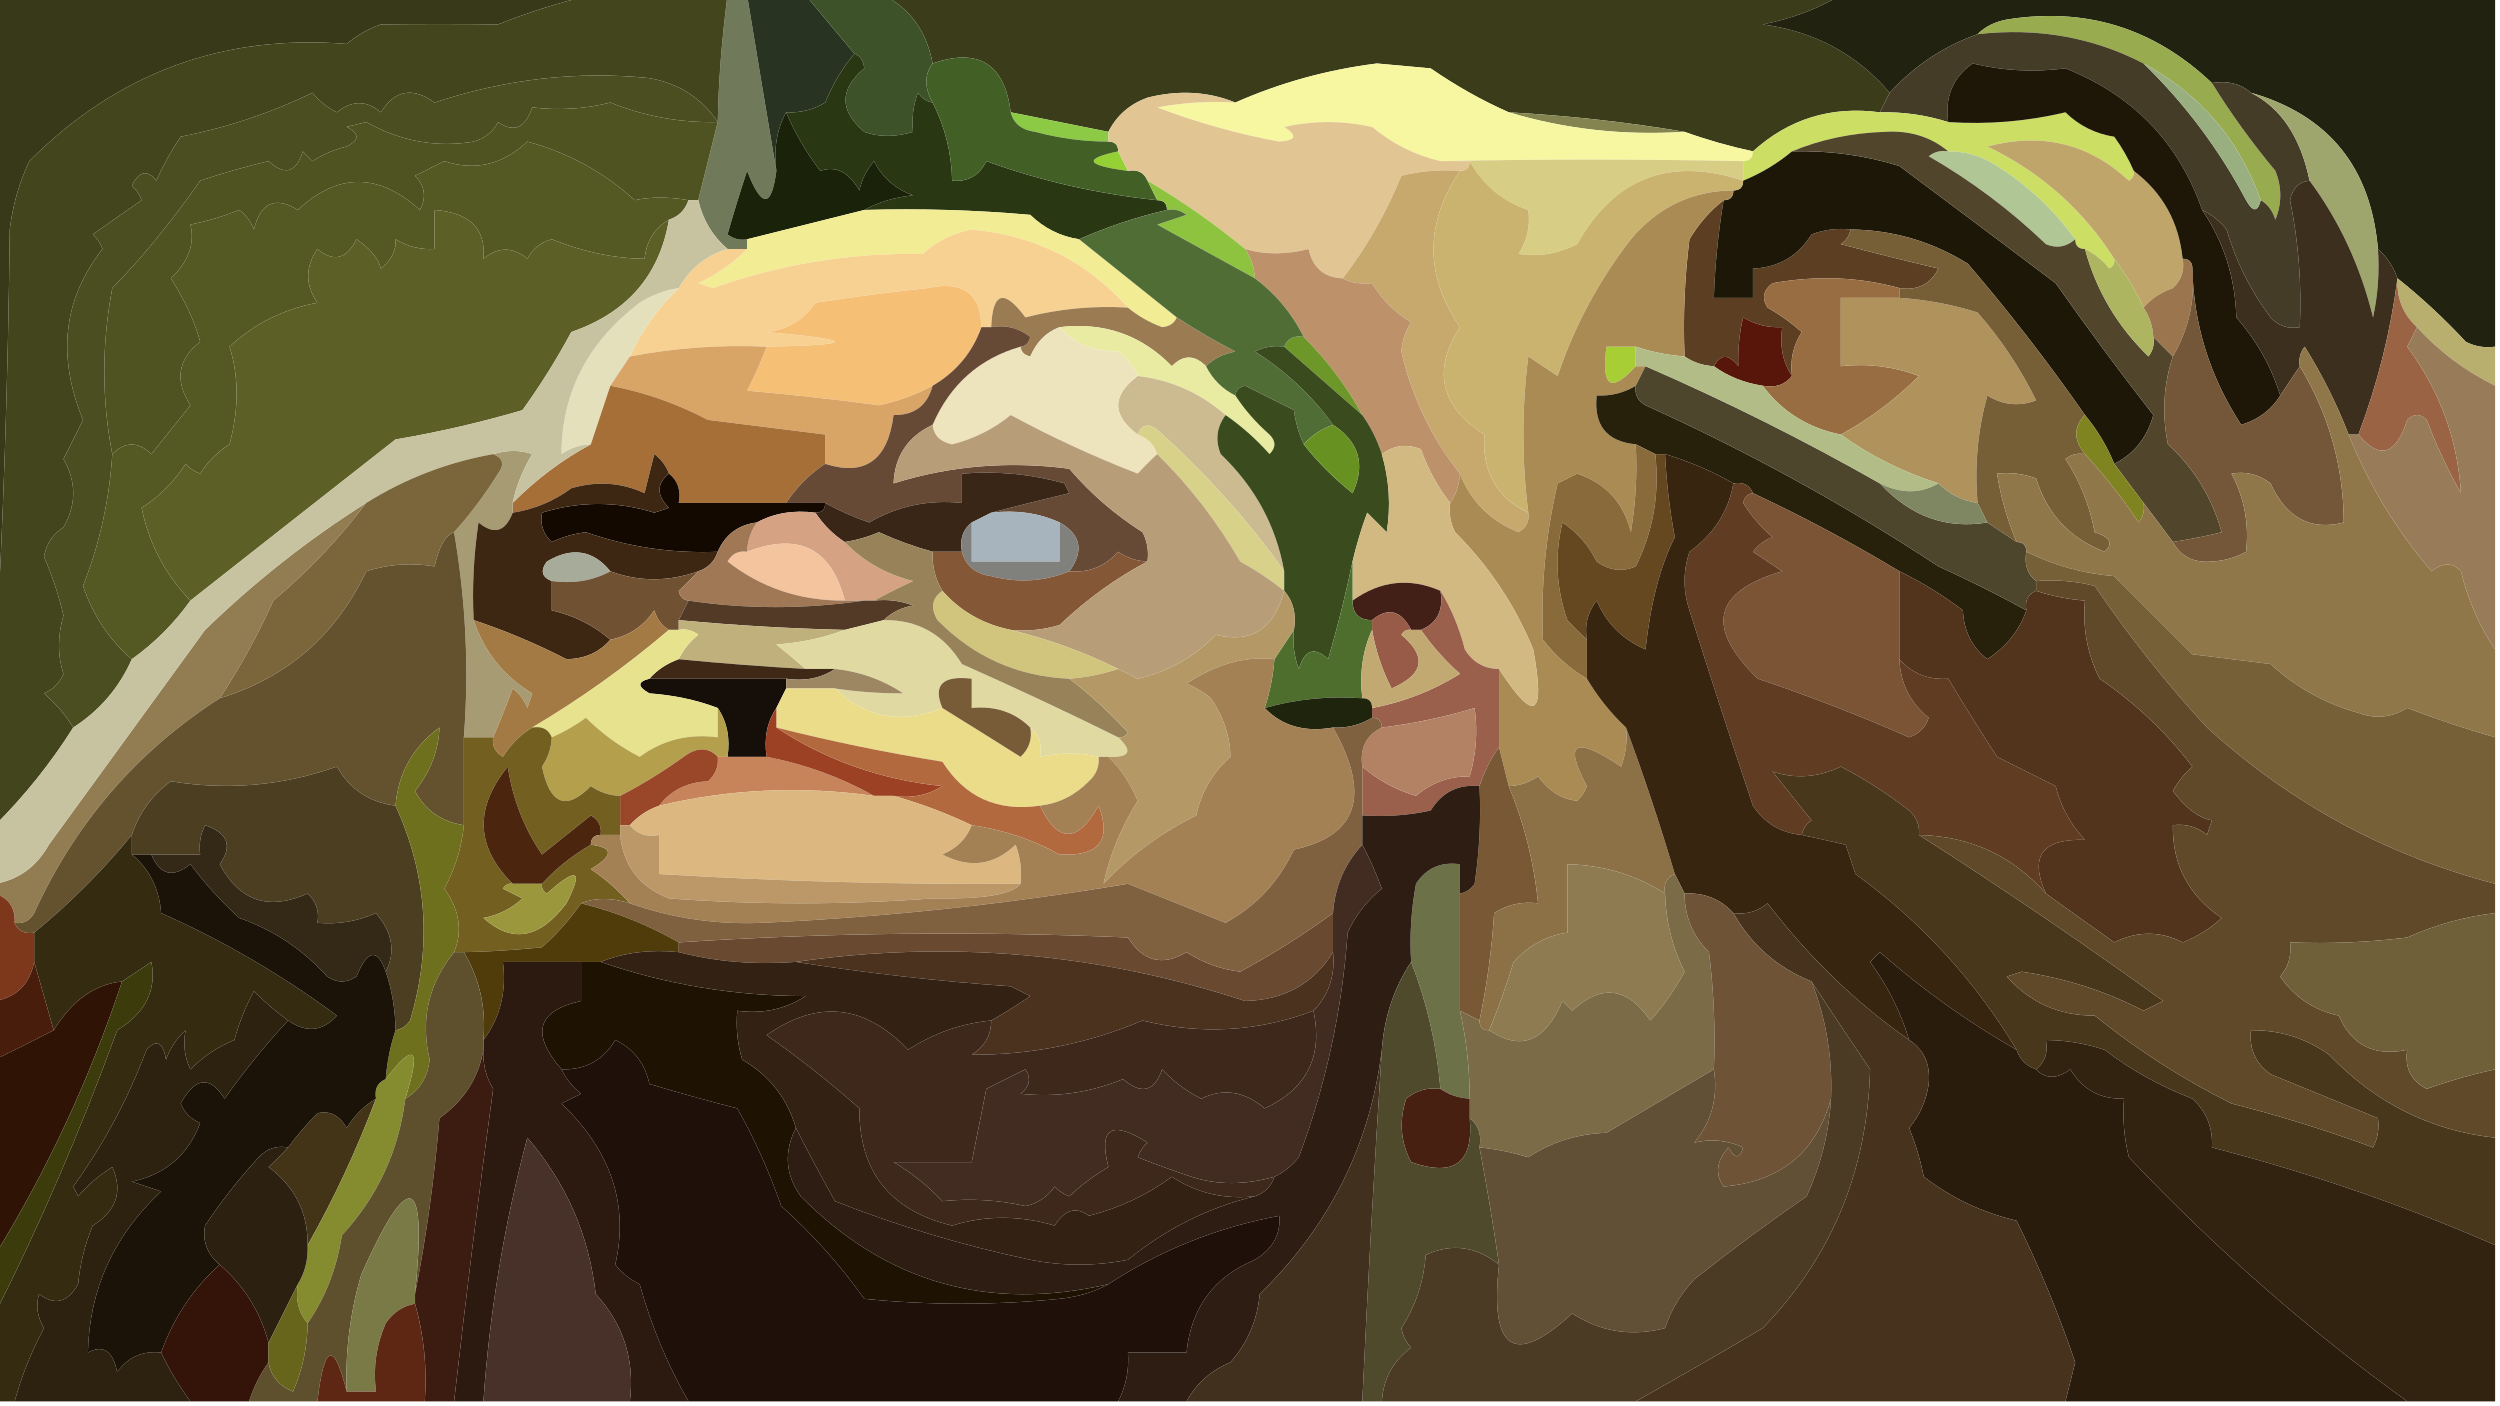 <?xml version="1.0" encoding="UTF-8"?>
<!DOCTYPE svg PUBLIC "-//W3C//DTD SVG 1.1//EN" "http://www.w3.org/Graphics/SVG/1.1/DTD/svg11.dtd">
<svg xmlns="http://www.w3.org/2000/svg" version="1.1" width="256px" height="144px" style="shape-rendering:geometricPrecision; text-rendering:geometricPrecision; image-rendering:optimizeQuality; fill-rule:evenodd; clip-rule:evenodd" xmlns:xlink="http://www.w3.org/1999/xlink">
<g><path style="opacity:1" fill="#3b3d1a" d="M 90.5,-0.5 C 123.167,-0.5 155.833,-0.5 188.5,-0.5C 186.114,0.92 183.447,1.92 180.5,2.5C 185.817,3.222 190.15,5.555 193.5,9.5C 193.167,10.167 192.833,10.833 192.5,11.5C 187.505,10.838 183.172,12.172 179.5,15.5C 177.106,14.985 174.772,14.319 172.5,13.5C 166.678,12.511 160.678,11.844 154.5,11.5C 151.766,10.295 149.099,8.795 146.5,7C 144.667,6.833 142.833,6.667 141,6.5C 135.916,7.138 131.082,8.471 126.5,10.5C 123.696,9.362 120.696,9.195 117.5,10C 115.676,10.66 114.343,11.827 113.5,13.5C 110.167,12.833 106.833,12.167 103.5,11.5C 102.869,6.531 100.202,4.864 95.5,6.5C 94.889,3.249 93.222,0.916 90.5,-0.5 Z"/></g>
<g><path style="opacity:1" fill="#212210" d="M 188.5,-0.5 C 210.833,-0.5 233.167,-0.5 255.5,-0.5C 255.5,11.5 255.5,23.5 255.5,35.5C 254.448,35.65 253.448,35.483 252.5,35C 250.297,32.628 247.963,30.461 245.5,28.5C 245.068,27.291 244.401,26.291 243.5,25.5C 242.777,17.12 238.444,11.787 230.5,9.5C 229.432,8.566 228.099,8.232 226.5,8.5C 220.576,2.872 213.576,0.706 205.5,2C 204.263,2.232 203.263,2.732 202.5,3.5C 199.013,4.745 196.013,6.745 193.5,9.5C 190.15,5.555 185.817,3.222 180.5,2.5C 183.447,1.92 186.114,0.92 188.5,-0.5 Z"/></g>
<g><path style="opacity:1" fill="#383918" d="M -0.5,-0.5 C 19.833,-0.5 40.167,-0.5 60.5,-0.5C 57.355,0.233 54.188,1.233 51,2.5C 47.024,2.452 43.024,2.452 39,2.5C 37.715,2.95 36.548,3.617 35.5,4.5C 22.836,3.47 12.002,7.47 3,16.5C 1.956,18.715 1.29,21.048 1,23.5C 0.831,38.672 0.331,53.672 -0.5,68.5C -0.5,45.5 -0.5,22.5 -0.5,-0.5 Z"/></g>
<g><path style="opacity:1" fill="#707a5b" d="M 74.5,-0.5 C 75.167,-0.5 75.833,-0.5 76.5,-0.5C 77.507,5.632 78.507,11.632 79.5,17.5C 78.996,21.335 77.996,21.335 76.5,17.5C 75.779,19.686 75.112,21.853 74.5,24C 75.094,24.464 75.761,24.631 76.5,24.5C 76.5,24.833 76.5,25.167 76.5,25.5C 75.833,25.5 75.167,25.5 74.5,25.5C 72.972,24.198 71.972,22.531 71.5,20.5C 72.167,17.833 72.833,15.167 73.5,12.5C 73.57,8.388 73.903,4.055 74.5,-0.5 Z"/></g>
<g><path style="opacity:1" fill="#98ac4f" d="M 226.5,8.5 C 228.423,11.603 230.59,14.603 233,17.5C 233.667,19.167 233.667,20.833 233,22.5C 232.722,21.584 232.222,20.918 231.5,20.5C 229.291,14.291 225.291,9.625 219.5,6.5C 214.288,3.802 208.622,2.802 202.5,3.5C 203.263,2.732 204.263,2.232 205.5,2C 213.576,0.706 220.576,2.872 226.5,8.5 Z"/></g>
<g><path style="opacity:1" fill="#283321" d="M 76.5,-0.5 C 78.5,-0.5 80.5,-0.5 82.5,-0.5C 84.177,1.54 85.844,3.54 87.5,5.5C 86.275,6.937 85.275,8.604 84.5,10.5C 83.264,11.246 81.93,11.579 80.5,11.5C 79.539,13.265 79.205,15.265 79.5,17.5C 78.507,11.632 77.507,5.632 76.5,-0.5 Z"/></g>
<g><path style="opacity:1" fill="#43461d" d="M 60.5,-0.5 C 65.167,-0.5 69.833,-0.5 74.5,-0.5C 73.903,4.055 73.57,8.388 73.5,12.5C 71.86,10.045 69.527,8.545 66.5,8C 59.143,7.248 51.81,8.081 44.5,10.5C 42.261,8.88 40.427,9.213 39,11.5C 37.542,10.253 36.042,10.253 34.5,11.5C 33.522,11.023 32.689,10.357 32,9.5C 27.703,11.579 23.203,13.079 18.5,14C 17.54,15.419 16.706,16.919 16,18.5C 15.086,17.346 14.253,17.513 13.5,19C 13.957,19.414 14.291,19.914 14.5,20.5C 12.833,21.667 11.167,22.833 9.5,24C 9.957,24.414 10.291,24.914 10.5,25.5C 6.477,30.609 5.81,36.442 8.5,43C 7.833,44.333 7.167,45.667 6.5,47C 7.833,49.333 7.833,51.667 6.5,54C 5.422,54.674 4.755,55.674 4.5,57C 5.34,58.941 6.007,60.941 6.5,63C 5.883,65.159 5.883,67.159 6.5,69C 6.095,69.945 5.428,70.612 4.5,71C 5.71,72.039 6.71,73.206 7.5,74.5C 5.206,78.127 2.54,81.461 -0.5,84.5C -0.5,79.167 -0.5,73.833 -0.5,68.5C 0.331,53.672 0.831,38.672 1,23.5C 1.29,21.048 1.956,18.715 3,16.5C 12.002,7.47 22.836,3.47 35.5,4.5C 36.548,3.617 37.715,2.95 39,2.5C 43.024,2.452 47.024,2.452 51,2.5C 54.188,1.233 57.355,0.233 60.5,-0.5 Z"/></g>
<g><path style="opacity:1" fill="#443c26" d="M 202.5,3.5 C 208.622,2.802 214.288,3.802 219.5,6.5C 223.721,10.6 227.221,15.267 230,20.5C 230.69,21.738 231.19,21.738 231.5,20.5C 232.222,20.918 232.722,21.584 233,22.5C 233.667,20.833 233.667,19.167 233,17.5C 230.59,14.603 228.423,11.603 226.5,8.5C 228.099,8.232 229.432,8.566 230.5,9.5C 233.576,11.047 235.576,14.047 236.5,18.5C 235.414,18.62 234.747,19.287 234.5,20.5C 235.375,24.787 235.708,29.121 235.5,33.5C 234.325,33.719 233.325,33.386 232.5,32.5C 230.47,29.774 228.97,26.774 228,23.5C 227.292,22.619 226.458,21.953 225.5,21.5C 223.089,14.588 218.423,9.754 211.5,7C 208.307,7.422 205.14,7.255 202,6.5C 199.966,7.944 199.132,9.944 199.5,12.5C 197.236,11.781 194.903,11.448 192.5,11.5C 192.833,10.833 193.167,10.167 193.5,9.5C 196.013,6.745 199.013,4.745 202.5,3.5 Z"/></g>
<g><path style="opacity:1" fill="#9aaf80" d="M 219.5,6.5 C 225.291,9.625 229.291,14.291 231.5,20.5C 231.19,21.738 230.69,21.738 230,20.5C 227.221,15.267 223.721,10.6 219.5,6.5 Z"/></g>
<g><path style="opacity:1" fill="#3d5228" d="M 82.5,-0.5 C 85.167,-0.5 87.833,-0.5 90.5,-0.5C 93.222,0.916 94.889,3.249 95.5,6.5C 94.646,7.632 94.646,8.965 95.5,10.5C 94.883,10.389 94.383,10.056 94,9.5C 93.51,10.793 93.343,12.127 93.5,13.5C 91.669,14.052 90.003,14.052 88.5,13.5C 85.94,11.326 85.94,9.159 88.5,7C 88.43,6.235 88.097,5.735 87.5,5.5C 85.844,3.54 84.177,1.54 82.5,-0.5 Z"/></g>
<g><path style="opacity:1" fill="#2a3713" d="M 87.5,5.5 C 88.097,5.735 88.43,6.235 88.5,7C 85.94,9.159 85.94,11.326 88.5,13.5C 90.003,14.052 91.669,14.052 93.5,13.5C 93.343,12.127 93.51,10.793 94,9.5C 94.383,10.056 94.883,10.389 95.5,10.5C 96.774,12.992 97.44,15.659 97.5,18.5C 99.124,18.64 100.29,17.973 101,16.5C 106.552,18.519 112.385,19.852 118.5,20.5C 119.167,20.5 119.5,20.833 119.5,21.5C 116.406,22.213 113.406,23.213 110.5,24.5C 108.577,24.205 106.91,23.372 105.5,22C 99.843,21.501 94.176,21.334 88.5,21.5C 89.952,20.698 91.618,20.198 93.5,20C 91.697,19.363 90.364,18.197 89.5,16.5C 88.749,17.376 88.249,18.376 88,19.5C 86.899,17.606 85.566,16.939 84,17.5C 82.569,15.636 81.403,13.636 80.5,11.5C 81.93,11.579 83.264,11.246 84.5,10.5C 85.275,8.604 86.275,6.937 87.5,5.5 Z"/></g>
<g><path style="opacity:1" fill="#4b4e20" d="M 73.5,12.5 C 69.682,12.586 66.016,11.919 62.5,10.5C 59.928,11.161 57.261,11.327 54.5,11C 53.78,13.122 52.613,13.622 51,12.5C 50.481,13.516 49.647,14.182 48.5,14.5C 44.719,15.146 41.053,14.48 37.5,12.5C 36.833,12.667 36.167,12.833 35.5,13C 36.833,13.667 36.833,14.333 35.5,15C 34.234,15.309 33.067,15.809 32,16.5C 31.667,16.167 31.333,15.833 31,15.5C 30.323,17.689 29.156,18.022 27.5,16.5C 25.146,17.06 22.813,17.727 20.5,18.5C 17.536,22.739 14.536,26.406 11.5,29.5C 10.408,35.227 10.408,40.894 11.5,46.5C 11.198,51.205 10.198,55.705 8.5,60C 9.543,63.056 11.21,65.556 13.5,67.5C 12.2,70.432 10.2,72.766 7.5,74.5C 6.71,73.206 5.71,72.039 4.5,71C 5.428,70.612 6.095,69.945 6.5,69C 5.883,67.159 5.883,65.159 6.5,63C 6.007,60.941 5.34,58.941 4.5,57C 4.755,55.674 5.422,54.674 6.5,54C 7.833,51.667 7.833,49.333 6.5,47C 7.167,45.667 7.833,44.333 8.5,43C 5.81,36.442 6.477,30.609 10.5,25.5C 10.291,24.914 9.957,24.414 9.5,24C 11.167,22.833 12.833,21.667 14.5,20.5C 14.291,19.914 13.957,19.414 13.5,19C 14.253,17.513 15.086,17.346 16,18.5C 16.706,16.919 17.54,15.419 18.5,14C 23.203,13.079 27.703,11.579 32,9.5C 32.689,10.357 33.522,11.023 34.5,11.5C 36.042,10.253 37.542,10.253 39,11.5C 40.427,9.213 42.261,8.88 44.5,10.5C 51.81,8.081 59.143,7.248 66.5,8C 69.527,8.545 71.86,10.045 73.5,12.5 Z"/></g>
<g><path style="opacity:1" fill="#8cca46" d="M 103.5,11.5 C 106.833,12.167 110.167,12.833 113.5,13.5C 113.5,13.833 113.5,14.167 113.5,14.5C 110.962,14.493 108.462,14.159 106,13.5C 104.624,13.316 103.791,12.649 103.5,11.5 Z"/></g>
<g><path style="opacity:1" fill="#848451" d="M 154.5,11.5 C 160.678,11.844 166.678,12.511 172.5,13.5C 166.238,13.895 160.238,13.228 154.5,11.5 Z"/></g>
<g><path style="opacity:1" fill="#9ea66d" d="M 230.5,9.5 C 238.444,11.787 242.777,17.12 243.5,25.5C 243.663,27.857 243.497,30.19 243,32.5C 241.72,27.285 239.553,22.618 236.5,18.5C 235.576,14.047 233.576,11.047 230.5,9.5 Z"/></g>
<g><path style="opacity:1" fill="#f7f7a1" d="M 154.5,11.5 C 160.238,13.228 166.238,13.895 172.5,13.5C 174.772,14.319 177.106,14.985 179.5,15.5C 179.5,16.167 179.167,16.5 178.5,16.5C 167.975,16.29 157.642,16.29 147.5,16.5C 144.924,15.893 142.591,14.726 140.5,13C 137.5,12.333 134.5,12.333 131.5,13C 132.888,13.889 132.722,14.389 131,14.5C 126.718,13.711 122.552,12.544 118.5,11C 121.146,10.503 123.813,10.336 126.5,10.5C 131.082,8.471 135.916,7.138 141,6.5C 142.833,6.667 144.667,6.833 146.5,7C 149.099,8.795 151.766,10.295 154.5,11.5 Z"/></g>
<g><path style="opacity:1" fill="#ccde64" d="M 192.5,11.5 C 194.903,11.448 197.236,11.781 199.5,12.5C 203.571,12.766 207.571,12.433 211.5,11.5C 212.893,12.863 214.559,13.696 216.5,14C 217.305,15.113 217.972,16.279 218.5,17.5C 218.565,17.938 218.399,18.272 218,18.5C 213.909,14.695 209.076,13.528 203.5,15C 208.944,17.613 213.277,21.446 216.5,26.5C 216.565,26.938 216.399,27.272 216,27.5C 215.292,26.619 214.458,25.953 213.5,25.5C 212.833,25.5 212.5,25.167 212.5,24.5C 210.332,21.5 207.666,19 204.5,17C 202.975,15.991 201.308,15.491 199.5,15.5C 197.71,14.003 195.544,13.336 193,13.5C 189.588,13.614 186.421,14.281 183.5,15.5C 181.999,16.752 180.332,17.752 178.5,18.5C 178.5,17.833 178.5,17.167 178.5,16.5C 179.167,16.5 179.5,16.167 179.5,15.5C 183.172,12.172 187.505,10.838 192.5,11.5 Z"/></g>
<g><path style="opacity:1" fill="#4f5321" d="M 73.5,12.5 C 72.833,15.167 72.167,17.833 71.5,20.5C 71.167,20.5 70.833,20.5 70.5,20.5C 68.459,20.146 66.626,20.146 65,20.5C 61.822,17.62 58.156,15.62 54,14.5C 51.462,16.875 48.629,17.542 45.5,16.5C 44.5,17 43.5,17.5 42.5,18C 43.517,19.049 43.684,20.216 43,21.5C 38.759,17.675 34.593,17.675 30.5,21.5C 28.191,20.067 26.691,20.734 26,23.5C 25.692,22.692 25.192,22.025 24.5,21.5C 22.885,22.154 21.218,22.654 19.5,23C 19.969,24.962 19.303,26.795 17.5,28.5C 18.953,30.803 19.953,32.97 20.5,35C 18.194,36.793 17.861,38.96 19.5,41.5C 18.167,43.167 16.833,44.833 15.5,46.5C 14.135,45.193 12.802,45.193 11.5,46.5C 10.408,40.894 10.408,35.227 11.5,29.5C 14.536,26.406 17.536,22.739 20.5,18.5C 22.813,17.727 25.146,17.06 27.5,16.5C 29.156,18.022 30.323,17.689 31,15.5C 31.333,15.833 31.667,16.167 32,16.5C 33.067,15.809 34.234,15.309 35.5,15C 36.833,14.333 36.833,13.667 35.5,13C 36.167,12.833 36.833,12.667 37.5,12.5C 41.053,14.48 44.719,15.146 48.5,14.5C 49.647,14.182 50.481,13.516 51,12.5C 52.613,13.622 53.78,13.122 54.5,11C 57.261,11.327 59.928,11.161 62.5,10.5C 66.016,11.919 69.682,12.586 73.5,12.5 Z"/></g>
<g><path style="opacity:1" fill="#95d134" d="M 114.5,15.5 C 114.833,16.167 115.167,16.833 115.5,17.5C 111.194,16.934 110.861,16.267 114.5,15.5 Z"/></g>
<g><path style="opacity:1" fill="#c0a56a" d="M 218.5,17.5 C 221.451,19.732 223.118,22.732 223.5,26.5C 223.719,27.675 223.386,28.675 222.5,29.5C 221.261,29.942 220.261,30.609 219.5,31.5C 218.687,29.739 217.687,28.073 216.5,26.5C 213.277,21.446 208.944,17.613 203.5,15C 209.076,13.528 213.909,14.695 218,18.5C 218.399,18.272 218.565,17.938 218.5,17.5 Z"/></g>
<g><path style="opacity:1" fill="#425f26" d="M 103.5,11.5 C 103.791,12.649 104.624,13.316 106,13.5C 108.462,14.159 110.962,14.493 113.5,14.5C 114.167,14.5 114.5,14.833 114.5,15.5C 110.861,16.267 111.194,16.934 115.5,17.5C 116.492,17.328 117.158,17.662 117.5,18.5C 117.833,19.167 118.167,19.833 118.5,20.5C 112.385,19.852 106.552,18.519 101,16.5C 100.29,17.973 99.124,18.64 97.5,18.5C 97.44,15.659 96.774,12.992 95.5,10.5C 94.646,8.965 94.646,7.632 95.5,6.5C 100.202,4.864 102.869,6.531 103.5,11.5 Z"/></g>
<g><path style="opacity:1" fill="#1a2209" d="M 80.5,11.5 C 81.403,13.636 82.569,15.636 84,17.5C 85.566,16.939 86.899,17.606 88,19.5C 88.249,18.376 88.749,17.376 89.5,16.5C 90.364,18.197 91.697,19.363 93.5,20C 91.618,20.198 89.952,20.698 88.5,21.5C 84.521,22.497 80.521,23.497 76.5,24.5C 75.761,24.631 75.094,24.464 74.5,24C 75.112,21.853 75.779,19.686 76.5,17.5C 77.996,21.335 78.996,21.335 79.5,17.5C 79.205,15.265 79.539,13.265 80.5,11.5 Z"/></g>
<g><path style="opacity:1" fill="#b0c694" d="M 199.5,15.5 C 201.308,15.491 202.975,15.991 204.5,17C 207.666,19 210.332,21.5 212.5,24.5C 211.577,25.303 210.577,25.47 209.5,25C 205.858,21.513 201.858,18.513 197.5,16C 198.094,15.536 198.761,15.369 199.5,15.5 Z"/></g>
<g><path style="opacity:1" fill="#1e1606" d="M 225.5,21.5 C 227.72,24.765 228.886,28.431 229,32.5C 231.08,34.867 232.58,37.533 233.5,40.5C 232.594,41.965 231.261,42.965 229.5,43.5C 226.288,38.57 224.622,33.237 224.5,27.5C 224.5,26.833 224.167,26.5 223.5,26.5C 223.118,22.732 221.451,19.732 218.5,17.5C 217.972,16.279 217.305,15.113 216.5,14C 214.559,13.696 212.893,12.863 211.5,11.5C 207.571,12.433 203.571,12.766 199.5,12.5C 199.132,9.944 199.966,7.944 202,6.5C 205.14,7.255 208.307,7.422 211.5,7C 218.423,9.754 223.089,14.588 225.5,21.5 Z"/></g>
<g><path style="opacity:1" fill="#545823" d="M 70.5,20.5 C 70.167,21.5 69.5,22.167 68.5,22.5C 67.034,23.347 66.2,24.68 66,26.5C 62.954,26.478 59.787,25.812 56.5,24.5C 55.353,24.818 54.519,25.484 54,26.5C 52.542,25.253 51.042,25.253 49.5,26.5C 49.783,23.44 48.117,21.773 44.5,21.5C 44.5,22.833 44.5,24.167 44.5,25.5C 43.069,25.579 41.736,25.246 40.5,24.5C 40.598,25.616 40.098,26.616 39,27.5C 38.747,26.465 37.914,25.465 36.5,24.5C 35.497,26.542 34.163,26.875 32.5,25.5C 31.24,27.353 31.24,29.186 32.5,31C 29.035,31.65 26.035,33.15 23.5,35.5C 24.473,38.56 24.473,41.893 23.5,45.5C 22.281,46.263 21.281,47.263 20.5,48.5C 19.914,48.291 19.414,47.957 19,47.5C 17.833,49.333 16.333,50.833 14.5,52C 15.253,55.673 16.919,58.84 19.5,61.5C 17.833,63.833 15.833,65.833 13.5,67.5C 11.21,65.556 9.543,63.056 8.5,60C 10.198,55.705 11.198,51.205 11.5,46.5C 12.802,45.193 14.135,45.193 15.5,46.5C 16.833,44.833 18.167,43.167 19.5,41.5C 17.861,38.96 18.194,36.793 20.5,35C 19.953,32.97 18.953,30.803 17.5,28.5C 19.303,26.795 19.969,24.962 19.5,23C 21.218,22.654 22.885,22.154 24.5,21.5C 25.192,22.025 25.692,22.692 26,23.5C 26.691,20.734 28.191,20.067 30.5,21.5C 34.593,17.675 38.759,17.675 43,21.5C 43.684,20.216 43.517,19.049 42.5,18C 43.5,17.5 44.5,17 45.5,16.5C 48.629,17.542 51.462,16.875 54,14.5C 58.156,15.62 61.822,17.62 65,20.5C 66.626,20.146 68.459,20.146 70.5,20.5 Z"/></g>
<g><path style="opacity:1" fill="#f2ec94" d="M 88.5,21.5 C 94.176,21.334 99.843,21.501 105.5,22C 106.91,23.372 108.577,24.205 110.5,24.5C 113.833,27.167 117.167,29.833 120.5,32.5C 120.265,33.097 119.765,33.43 119,33.5C 117.697,33.022 116.531,32.355 115.5,31.5C 111.304,26.765 105.97,24.098 99.5,23.5C 97.579,23.86 95.912,24.694 94.5,26C 87.087,25.872 79.921,27.038 73,29.5C 72.5,29.333 72,29.167 71.5,29C 73.431,28.098 75.097,26.931 76.5,25.5C 76.5,25.167 76.5,24.833 76.5,24.5C 80.521,23.497 84.521,22.497 88.5,21.5 Z"/></g>
<g><path style="opacity:1" fill="#e1c593" d="M 126.5,10.5 C 123.813,10.336 121.146,10.503 118.5,11C 122.552,12.544 126.718,13.711 131,14.5C 132.722,14.389 132.888,13.889 131.5,13C 134.5,12.333 137.5,12.333 140.5,13C 142.591,14.726 144.924,15.893 147.5,16.5C 148.5,16.5 149.5,16.5 150.5,16.5C 150.5,17.167 150.167,17.5 149.5,17.5C 147.473,17.338 145.473,17.505 143.5,18C 141.917,21.861 139.917,25.361 137.5,28.5C 135.589,28.426 134.422,27.426 134,25.5C 131.624,26.09 129.457,26.09 127.5,25.5C 124.364,22.912 121.031,20.579 117.5,18.5C 117.158,17.662 116.492,17.328 115.5,17.5C 115.167,16.833 114.833,16.167 114.5,15.5C 114.5,14.833 114.167,14.5 113.5,14.5C 113.5,14.167 113.5,13.833 113.5,13.5C 114.343,11.827 115.676,10.66 117.5,10C 120.696,9.195 123.696,9.362 126.5,10.5 Z"/></g>
<g><path style="opacity:1" fill="#8ec340" d="M 117.5,18.5 C 121.031,20.579 124.364,22.912 127.5,25.5C 128.11,26.391 128.443,27.391 128.5,28.5C 125.155,26.666 121.821,24.833 118.5,23C 119.5,22.667 120.5,22.333 121.5,22C 120.906,21.536 120.239,21.369 119.5,21.5C 119.5,20.833 119.167,20.5 118.5,20.5C 118.167,19.833 117.833,19.167 117.5,18.5 Z"/></g>
<g><path style="opacity:1" fill="#c7a96d" d="M 149.5,17.5 C 145.89,22.861 145.89,28.194 149.5,33.5C 146.651,37.917 147.484,41.583 152,44.5C 151.758,48.304 153.258,50.97 156.5,52.5C 156.631,53.376 156.298,54.043 155.5,54.5C 152.597,53.326 150.597,51.326 149.5,48.5C 146.586,44.851 144.586,40.684 143.5,36C 143.585,34.893 143.919,33.893 144.5,33C 142.833,32 141.5,30.667 140.5,29C 139.231,29.108 138.231,28.942 137.5,28.5C 139.917,25.361 141.917,21.861 143.5,18C 145.473,17.505 147.473,17.338 149.5,17.5 Z"/></g>
<g><path style="opacity:1" fill="#d8cd84" d="M 147.5,16.5 C 157.642,16.29 167.975,16.29 178.5,16.5C 178.5,17.167 178.5,17.833 178.5,18.5C 170.988,16.027 165.321,18.194 161.5,25C 159.553,25.991 157.553,26.325 155.5,26C 156.38,24.644 156.714,23.144 156.5,21.5C 153.884,20.637 151.884,18.97 150.5,16.5C 149.5,16.5 148.5,16.5 147.5,16.5 Z"/></g>
<g><path style="opacity:1" fill="#5c3f22" d="M 176.5,20.5 C 175.949,23.807 175.616,27.14 175.5,30.5C 176.833,30.5 178.167,30.5 179.5,30.5C 179.5,29.5 179.5,28.5 179.5,27.5C 182.108,27.394 184.108,26.228 185.5,24C 186.793,23.51 188.127,23.343 189.5,23.5C 189.389,24.117 189.056,24.617 188.5,25C 191.818,25.879 195.152,26.712 198.5,27.5C 197.68,29.111 196.346,29.778 194.5,29.5C 190.354,28.353 186.02,28.186 181.5,29C 180.549,29.718 180.383,30.551 181,31.5C 182.255,32.211 183.421,33.044 184.5,34C 183.62,35.356 183.286,36.856 183.5,38.5C 182.549,37.081 182.216,35.415 182.5,33.5C 181.07,33.579 179.736,33.246 178.5,32.5C 178.12,34.021 177.954,35.687 178,37.5C 177.023,36.226 176.189,36.226 175.5,37.5C 174.391,37.443 173.391,37.11 172.5,36.5C 172.334,32.486 172.501,28.486 173,24.5C 173.949,22.907 175.115,21.574 176.5,20.5 Z"/></g>
<g><path style="opacity:1" fill="#5c5f26" d="M 68.5,22.5 C 67.541,28.201 64.207,32.034 58.5,34C 57.019,36.762 55.353,39.429 53.5,42C 49.23,43.254 44.896,44.254 40.5,45C 33.47,50.509 26.47,56.009 19.5,61.5C 16.919,58.84 15.253,55.673 14.5,52C 16.333,50.833 17.833,49.333 19,47.5C 19.414,47.957 19.914,48.291 20.5,48.5C 21.281,47.263 22.281,46.263 23.5,45.5C 24.473,41.893 24.473,38.56 23.5,35.5C 26.035,33.15 29.035,31.65 32.5,31C 31.24,29.186 31.24,27.353 32.5,25.5C 34.163,26.875 35.497,26.542 36.5,24.5C 37.914,25.465 38.747,26.465 39,27.5C 40.098,26.616 40.598,25.616 40.5,24.5C 41.736,25.246 43.069,25.579 44.5,25.5C 44.5,24.167 44.5,22.833 44.5,21.5C 48.117,21.773 49.783,23.44 49.5,26.5C 51.042,25.253 52.542,25.253 54,26.5C 54.519,25.484 55.353,24.818 56.5,24.5C 59.787,25.812 62.954,26.478 66,26.5C 66.2,24.68 67.034,23.347 68.5,22.5 Z"/></g>
<g><path style="opacity:1" fill="#f7d192" d="M 115.5,31.5 C 111.941,31.285 108.441,31.618 105,32.5C 102.816,29.543 101.649,29.877 101.5,33.5C 101.167,33.5 100.833,33.5 100.5,33.5C 100.427,30.05 98.594,28.717 95,29.5C 91.155,29.907 87.321,30.407 83.5,31C 82.33,32.755 80.663,33.755 78.5,34C 87.81,34.828 87.81,35.328 78.5,35.5C 73.77,35.283 69.103,35.617 64.5,36.5C 65.724,33.83 67.391,31.496 69.5,29.5C 70.672,27.461 72.338,26.128 74.5,25.5C 75.167,25.5 75.833,25.5 76.5,25.5C 75.097,26.931 73.431,28.098 71.5,29C 72,29.167 72.5,29.333 73,29.5C 79.921,27.038 87.087,25.872 94.5,26C 95.912,24.694 97.579,23.86 99.5,23.5C 105.97,24.098 111.304,26.765 115.5,31.5 Z"/></g>
<g><path style="opacity:1" fill="#1c1706" d="M 183.5,15.5 C 187.247,15.392 190.914,15.892 194.5,17C 199.81,20.969 205.143,24.969 210.5,29C 213.747,33.614 217.08,38.114 220.5,42.5C 219.859,44.815 218.525,46.481 216.5,47.5C 215.752,45.667 214.752,44.001 213.5,42.5C 209.765,37.138 205.765,31.971 201.5,27C 197.813,24.715 193.813,23.548 189.5,23.5C 188.127,23.343 186.793,23.51 185.5,24C 184.108,26.228 182.108,27.394 179.5,27.5C 179.5,28.5 179.5,29.5 179.5,30.5C 178.167,30.5 176.833,30.5 175.5,30.5C 175.616,27.14 175.949,23.807 176.5,20.5C 177.167,20.5 177.5,20.167 177.5,19.5C 178.167,19.5 178.5,19.167 178.5,18.5C 180.332,17.752 181.999,16.752 183.5,15.5 Z"/></g>
<g><path style="opacity:1" fill="#51452c" d="M 199.5,15.5 C 198.761,15.369 198.094,15.536 197.5,16C 201.858,18.513 205.858,21.513 209.5,25C 210.577,25.47 211.577,25.303 212.5,24.5C 212.5,25.167 212.833,25.5 213.5,25.5C 214.64,29.729 216.807,33.395 220,36.5C 220.464,35.906 220.631,35.239 220.5,34.5C 221.167,35.167 221.833,35.833 222.5,36.5C 221.532,39.445 221.366,42.445 222,45.5C 224.655,47.92 226.489,50.92 227.5,54.5C 226.211,54.832 224.545,55.166 222.5,55.5C 221.488,54.128 220.488,52.795 219.5,51.5C 218.5,50.167 217.5,48.833 216.5,47.5C 218.525,46.481 219.859,44.815 220.5,42.5C 217.08,38.114 213.747,33.614 210.5,29C 205.143,24.969 199.81,20.969 194.5,17C 190.914,15.892 187.247,15.392 183.5,15.5C 186.421,14.281 189.588,13.614 193,13.5C 195.544,13.336 197.71,14.003 199.5,15.5 Z"/></g>
<g><path style="opacity:1" fill="#aeb561" d="M 213.5,25.5 C 214.458,25.953 215.292,26.619 216,27.5C 216.399,27.272 216.565,26.938 216.5,26.5C 217.687,28.073 218.687,29.739 219.5,31.5C 220.11,32.391 220.443,33.391 220.5,34.5C 220.631,35.239 220.464,35.906 220,36.5C 216.807,33.395 214.64,29.729 213.5,25.5 Z"/></g>
<g><path style="opacity:1" fill="#3d2f1d" d="M 236.5,18.5 C 239.553,22.618 241.72,27.285 243,32.5C 243.497,30.19 243.663,27.857 243.5,25.5C 244.401,26.291 245.068,27.291 245.5,28.5C 244.804,33.935 243.471,39.268 241.5,44.5C 241.167,44.5 240.833,44.5 240.5,44.5C 239.287,41.364 237.787,38.364 236,35.5C 235.536,36.094 235.369,36.761 235.5,37.5C 234.833,38.5 234.167,39.5 233.5,40.5C 232.58,37.533 231.08,34.867 229,32.5C 228.886,28.431 227.72,24.765 225.5,21.5C 226.458,21.953 227.292,22.619 228,23.5C 228.97,26.774 230.47,29.774 232.5,32.5C 233.325,33.386 234.325,33.719 235.5,33.5C 235.708,29.121 235.375,24.787 234.5,20.5C 234.747,19.287 235.414,18.62 236.5,18.5 Z"/></g>
<g><path style="opacity:1" fill="#cab36f" d="M 150.5,16.5 C 151.884,18.97 153.884,20.637 156.5,21.5C 156.714,23.144 156.38,24.644 155.5,26C 157.553,26.325 159.553,25.991 161.5,25C 165.321,18.194 170.988,16.027 178.5,18.5C 178.5,19.167 178.167,19.5 177.5,19.5C 173.281,19.529 169.781,21.195 167,24.5C 163.723,28.72 161.223,33.386 159.5,38.5C 158.5,37.833 157.5,37.167 156.5,36.5C 155.823,41.792 155.823,47.126 156.5,52.5C 153.258,50.97 151.758,48.304 152,44.5C 147.484,41.583 146.651,37.917 149.5,33.5C 145.89,28.194 145.89,22.861 149.5,17.5C 150.167,17.5 150.5,17.167 150.5,16.5 Z"/></g>
<g><path style="opacity:1" fill="#9a754d" d="M 223.5,26.5 C 224.167,26.5 224.5,26.833 224.5,27.5C 224.793,30.754 224.126,33.754 222.5,36.5C 221.833,35.833 221.167,35.167 220.5,34.5C 220.443,33.391 220.11,32.391 219.5,31.5C 220.261,30.609 221.261,29.942 222.5,29.5C 223.386,28.675 223.719,27.675 223.5,26.5 Z"/></g>
<g><path style="opacity:1" fill="#9a7b52" d="M 115.5,31.5 C 116.531,32.355 117.697,33.022 119,33.5C 119.765,33.43 120.265,33.097 120.5,32.5C 122.422,33.757 124.422,34.923 126.5,36C 125.263,36.232 124.263,36.732 123.5,37.5C 122.312,36.316 121.145,36.316 120,37.5C 116.873,34.29 113.039,32.957 108.5,33.5C 107.141,34.007 106.141,35.007 105.5,36.5C 104.893,36.376 104.56,36.043 104.5,35.5C 105.043,35.44 105.376,35.107 105.5,34.5C 104.311,33.571 102.978,33.238 101.5,33.5C 101.649,29.877 102.816,29.543 105,32.5C 108.441,31.618 111.941,31.285 115.5,31.5 Z"/></g>
<g><path style="opacity:1" fill="#bd916a" d="M 137.5,28.5 C 138.231,28.942 139.231,29.108 140.5,29C 141.5,30.667 142.833,32 144.5,33C 143.919,33.893 143.585,34.893 143.5,36C 144.586,40.684 146.586,44.851 149.5,48.5C 149.443,49.609 149.11,50.609 148.5,51.5C 147.229,49.891 146.229,48.058 145.5,46C 144.072,45.421 142.738,45.588 141.5,46.5C 141.011,45.005 140.345,43.672 139.5,42.5C 137.909,39.569 135.909,36.902 133.5,34.5C 132.299,32.09 130.633,30.09 128.5,28.5C 128.443,27.391 128.11,26.391 127.5,25.5C 129.457,26.09 131.624,26.09 134,25.5C 134.422,27.426 135.589,28.426 137.5,28.5 Z"/></g>
<g><path style="opacity:1" fill="#b8af6e" d="M 245.5,28.5 C 247.963,30.461 250.297,32.628 252.5,35C 253.448,35.483 254.448,35.65 255.5,35.5C 255.5,36.833 255.5,38.167 255.5,39.5C 252.398,37.963 249.732,35.963 247.5,33.5C 246.058,32.181 245.392,30.514 245.5,28.5 Z"/></g>
<g><path style="opacity:1" fill="#6d9729" d="M 131.5,35.5 C 131.842,34.662 132.508,34.328 133.5,34.5C 135.909,36.902 137.909,39.569 139.5,42.5C 136.833,40.167 134.167,37.833 131.5,35.5 Z"/></g>
<g><path style="opacity:1" fill="#f6bf76" d="M 100.5,33.5 C 99.581,36.089 97.914,38.089 95.5,39.5C 93.823,40.412 91.989,41.079 90,41.5C 85.511,40.901 81.011,40.401 76.5,40C 77.267,38.529 77.933,37.029 78.5,35.5C 87.81,35.328 87.81,34.828 78.5,34C 80.663,33.755 82.33,32.755 83.5,31C 87.321,30.407 91.155,29.907 95,29.5C 98.594,28.717 100.427,30.05 100.5,33.5 Z"/></g>
<g><path style="opacity:1" fill="#eaeba3" d="M 108.5,33.5 C 113.039,32.957 116.873,34.29 120,37.5C 121.145,36.316 122.312,36.316 123.5,37.5C 124.167,38.833 125.167,39.833 126.5,40.5C 127.458,41.962 128.624,43.295 130,44.5C 130.667,45.167 130.667,45.833 130,46.5C 128.629,44.959 127.129,43.625 125.5,42.5C 122.906,40.236 119.906,38.903 116.5,38.5C 116.047,37.542 115.381,36.708 114.5,36C 111.949,35.998 109.949,35.164 108.5,33.5 Z"/></g>
<g><path style="opacity:1" fill="#506d36" d="M 119.5,21.5 C 120.239,21.369 120.906,21.536 121.5,22C 120.5,22.333 119.5,22.667 118.5,23C 121.821,24.833 125.155,26.666 128.5,28.5C 130.633,30.09 132.299,32.09 133.5,34.5C 132.508,34.328 131.842,34.662 131.5,35.5C 130.448,35.35 129.448,35.517 128.5,36C 131.666,38 134.332,40.5 136.5,43.5C 135.29,43.932 134.29,44.599 133.5,45.5C 132.986,44.375 132.653,43.209 132.5,42C 130.833,41.167 129.167,40.333 127.5,39.5C 126.893,39.624 126.56,39.957 126.5,40.5C 125.167,39.833 124.167,38.833 123.5,37.5C 124.263,36.732 125.263,36.232 126.5,36C 124.422,34.923 122.422,33.757 120.5,32.5C 117.167,29.833 113.833,27.167 110.5,24.5C 113.406,23.213 116.406,22.213 119.5,21.5 Z"/></g>
<g><path style="opacity:1" fill="#571609" d="M 183.5,38.5 C 182.791,39.404 181.791,39.737 180.5,39.5C 178.597,39.204 176.93,38.538 175.5,37.5C 176.189,36.226 177.023,36.226 178,37.5C 177.954,35.687 178.12,34.021 178.5,32.5C 179.736,33.246 181.07,33.579 182.5,33.5C 182.216,35.415 182.549,37.081 183.5,38.5 Z"/></g>
<g><path style="opacity:1" fill="#a7ce35" d="M 167.5,35.5 C 167.5,36.167 167.5,36.833 167.5,37.5C 164.956,40.306 163.956,39.64 164.5,35.5C 165.5,35.5 166.5,35.5 167.5,35.5 Z"/></g>
<g><path style="opacity:1" fill="#e4e0bb" d="M 69.5,29.5 C 67.391,31.496 65.724,33.83 64.5,36.5C 63.833,37.5 63.167,38.5 62.5,39.5C 61.833,41.5 61.167,43.5 60.5,45.5C 59.417,45.539 58.417,45.873 57.5,46.5C 57.515,40.228 60.181,35.061 65.5,31C 66.745,30.209 68.078,29.709 69.5,29.5 Z"/></g>
<g><path style="opacity:1" fill="#aa8b54" d="M 177.5,19.5 C 177.5,20.167 177.167,20.5 176.5,20.5C 175.115,21.574 173.949,22.907 173,24.5C 172.501,28.486 172.334,32.486 172.5,36.5C 170.784,36.371 169.117,36.038 167.5,35.5C 166.5,35.5 165.5,35.5 164.5,35.5C 163.956,39.64 164.956,40.306 167.5,37.5C 167.833,37.5 168.167,37.5 168.5,37.5C 168.167,38.167 167.833,38.833 167.5,39.5C 166.292,40.234 164.959,40.567 163.5,40.5C 163.183,43.547 164.516,45.213 167.5,45.5C 167.665,48.518 167.498,51.518 167,54.5C 166.273,51.49 164.44,49.49 161.5,48.5C 160.833,48.833 160.167,49.167 159.5,49.5C 158.271,54.792 157.771,60.126 158,65.5C 159.307,67.192 160.807,68.525 162.5,69.5C 163.593,71.349 164.926,73.016 166.5,74.5C 166.657,75.873 166.49,77.207 166,78.5C 161.239,75.322 160.072,75.989 162.5,80.5C 162.291,81.086 161.957,81.586 161.5,82C 159.924,81.848 158.591,81.015 157.5,79.5C 156.583,80.127 155.583,80.461 154.5,80.5C 154.167,79.167 153.833,77.833 153.5,76.5C 153.5,73.833 153.5,71.167 153.5,68.5C 157.122,74.128 158.288,73.461 157,66.5C 155.148,61.977 152.482,57.977 149,54.5C 148.517,53.552 148.351,52.552 148.5,51.5C 149.11,50.609 149.443,49.609 149.5,48.5C 150.597,51.326 152.597,53.326 155.5,54.5C 156.298,54.043 156.631,53.376 156.5,52.5C 155.823,47.126 155.823,41.792 156.5,36.5C 157.5,37.167 158.5,37.833 159.5,38.5C 161.223,33.386 163.723,28.72 167,24.5C 169.781,21.195 173.281,19.529 177.5,19.5 Z"/></g>
<g><path style="opacity:1" fill="#996d42" d="M 194.5,29.5 C 194.5,29.833 194.5,30.167 194.5,30.5C 192.5,30.5 190.5,30.5 188.5,30.5C 188.5,32.833 188.5,35.167 188.5,37.5C 191.247,37.187 193.914,37.52 196.5,38.5C 194.103,40.902 191.436,42.902 188.5,44.5C 185.156,43.833 182.489,42.166 180.5,39.5C 181.791,39.737 182.791,39.404 183.5,38.5C 183.286,36.856 183.62,35.356 184.5,34C 183.421,33.044 182.255,32.211 181,31.5C 180.383,30.551 180.549,29.718 181.5,29C 186.02,28.186 190.354,28.353 194.5,29.5 Z"/></g>
<g><path style="opacity:1" fill="#d8a567" d="M 78.5,35.5 C 77.933,37.029 77.267,38.529 76.5,40C 81.011,40.401 85.511,40.901 90,41.5C 91.989,41.079 93.823,40.412 95.5,39.5C 94.952,41.532 93.619,42.532 91.5,42.5C 90.916,47.129 88.583,48.795 84.5,47.5C 84.5,46.5 84.5,45.5 84.5,44.5C 80.51,44.001 76.51,43.501 72.5,43C 69.26,41.308 65.927,40.141 62.5,39.5C 63.167,38.5 63.833,37.5 64.5,36.5C 69.103,35.617 73.77,35.283 78.5,35.5 Z"/></g>
<g><path style="opacity:1" fill="#ccbb91" d="M 116.5,38.5 C 119.906,38.903 122.906,40.236 125.5,42.5C 124.588,43.738 124.421,45.072 125,46.5C 128.505,49.848 130.672,53.848 131.5,58.5C 127.81,53.298 123.476,48.464 118.5,44C 117.563,43.308 116.897,43.475 116.5,44.5C 113.833,42.5 113.833,40.5 116.5,38.5 Z"/></g>
<g><path style="opacity:1" fill="#ede3bd" d="M 108.5,33.5 C 109.949,35.164 111.949,35.998 114.5,36C 115.381,36.708 116.047,37.542 116.5,38.5C 113.833,40.5 113.833,42.5 116.5,44.5C 117.5,44.833 118.167,45.5 118.5,46.5C 117.849,47.091 117.182,47.757 116.5,48.5C 112.043,46.772 107.71,44.772 103.5,42.5C 101.722,43.945 99.722,44.945 97.5,45.5C 96.287,45.253 95.62,44.586 95.5,43.5C 97.287,39.375 100.287,36.708 104.5,35.5C 104.56,36.043 104.893,36.376 105.5,36.5C 106.141,35.007 107.141,34.007 108.5,33.5 Z"/></g>
<g><path style="opacity:1" fill="#b0935c" d="M 194.5,30.5 C 197.216,30.678 199.883,31.178 202.5,32C 204.892,34.728 206.892,37.728 208.5,41C 206.765,41.651 205.098,41.485 203.5,40.5C 202.511,44.107 202.177,47.774 202.5,51.5C 200.938,51.267 199.605,50.6 198.5,49.5C 194.849,48.341 191.515,46.674 188.5,44.5C 191.436,42.902 194.103,40.902 196.5,38.5C 193.914,37.52 191.247,37.187 188.5,37.5C 188.5,35.167 188.5,32.833 188.5,30.5C 190.5,30.5 192.5,30.5 194.5,30.5 Z"/></g>
<g><path style="opacity:1" fill="#27210b" d="M 167.5,39.5 C 167.369,40.376 167.702,41.043 168.5,41.5C 178.992,46.243 188.992,51.743 198.5,58C 201.609,59.416 204.609,60.916 207.5,62.5C 206.785,64.56 205.451,66.226 203.5,67.5C 201.931,66.286 201.098,64.619 201,62.5C 198.948,60.941 196.781,59.608 194.5,58.5C 189.627,55.564 184.627,52.897 179.5,50.5C 179.158,49.662 178.492,49.328 177.5,49.5C 175.351,48.264 173.018,47.264 170.5,46.5C 170.167,46.5 169.833,46.5 169.5,46.5C 168.833,46.167 168.167,45.833 167.5,45.5C 164.516,45.213 163.183,43.547 163.5,40.5C 164.959,40.567 166.292,40.234 167.5,39.5 Z"/></g>
<g><path style="opacity:1" fill="#a76f38" d="M 62.5,39.5 C 65.927,40.141 69.26,41.308 72.5,43C 76.51,43.501 80.51,44.001 84.5,44.5C 84.5,45.5 84.5,46.5 84.5,47.5C 82.915,48.533 81.581,49.866 80.5,51.5C 76.833,51.5 73.167,51.5 69.5,51.5C 69.737,50.209 69.404,49.209 68.5,48.5C 68.217,47.711 67.717,47.044 67,46.5C 66.667,47.833 66.333,49.167 66,50.5C 63.599,49.398 61.099,49.231 58.5,50C 56.713,51.319 54.713,52.152 52.5,52.5C 52.5,52.167 52.5,51.833 52.5,51.5C 54.929,49.055 57.596,47.055 60.5,45.5C 61.167,43.5 61.833,41.5 62.5,39.5 Z"/></g>
<g><path style="opacity:1" fill="#d8d189" d="M 116.5,44.5 C 116.897,43.475 117.563,43.308 118.5,44C 123.476,48.464 127.81,53.298 131.5,58.5C 131.5,59.167 131.5,59.833 131.5,60.5C 130.115,59.386 128.615,58.386 127,57.5C 124.63,53.403 121.797,49.736 118.5,46.5C 118.167,45.5 117.5,44.833 116.5,44.5 Z"/></g>
<g><path style="opacity:1" fill="#4e452d" d="M 168.5,37.5 C 176.738,41.083 184.738,45.083 192.5,49.5C 195.624,52.871 199.291,54.204 203.5,53.5C 204.5,54.167 205.5,54.833 206.5,55.5C 207.167,55.5 207.5,55.833 207.5,56.5C 207.263,57.791 207.596,58.791 208.5,59.5C 208.5,59.833 208.5,60.167 208.5,60.5C 207.662,60.842 207.328,61.508 207.5,62.5C 204.609,60.916 201.609,59.416 198.5,58C 188.992,51.743 178.992,46.243 168.5,41.5C 167.702,41.043 167.369,40.376 167.5,39.5C 167.833,38.833 168.167,38.167 168.5,37.5 Z"/></g>
<g><path style="opacity:1" fill="#674a36" d="M 100.5,33.5 C 100.833,33.5 101.167,33.5 101.5,33.5C 102.978,33.238 104.311,33.571 105.5,34.5C 105.376,35.107 105.043,35.44 104.5,35.5C 100.287,36.708 97.287,39.375 95.5,43.5C 92.956,44.708 91.623,46.708 91.5,49.5C 97.297,47.684 103.297,47.184 109.5,48C 111.633,50.51 114.133,52.676 117,54.5C 117.483,55.448 117.649,56.448 117.5,57.5C 116.417,57.461 115.417,57.127 114.5,56.5C 113.158,58.005 111.492,58.672 109.5,58.5C 111.023,56.414 110.69,54.748 108.5,53.5C 106.393,52.532 104.059,52.198 101.5,52.5C 104.028,51.834 106.694,51.168 109.5,50.5C 109.333,50.167 109.167,49.833 109,49.5C 105.606,48.544 102.106,48.211 98.5,48.5C 98.5,49.5 98.5,50.5 98.5,51.5C 95.102,51.142 91.935,51.808 89,53.5C 87.415,52.956 85.915,52.289 84.5,51.5C 83.167,51.5 81.833,51.5 80.5,51.5C 81.581,49.866 82.915,48.533 84.5,47.5C 88.583,48.795 90.916,47.129 91.5,42.5C 93.619,42.532 94.952,41.532 95.5,39.5C 97.914,38.089 99.581,36.089 100.5,33.5 Z"/></g>
<g><path style="opacity:1" fill="#b1bc86" d="M 167.5,35.5 C 169.117,36.038 170.784,36.371 172.5,36.5C 173.391,37.11 174.391,37.443 175.5,37.5C 176.93,38.538 178.597,39.204 180.5,39.5C 182.489,42.166 185.156,43.833 188.5,44.5C 191.515,46.674 194.849,48.341 198.5,49.5C 196.653,50.573 194.653,50.573 192.5,49.5C 184.738,45.083 176.738,41.083 168.5,37.5C 168.167,37.5 167.833,37.5 167.5,37.5C 167.5,36.833 167.5,36.167 167.5,35.5 Z"/></g>
<g><path style="opacity:1" fill="#996344" d="M 245.5,28.5 C 245.392,30.514 246.058,32.181 247.5,33.5C 247.196,34.15 246.863,34.816 246.5,35.5C 249.836,40.015 251.67,45.015 252,50.5C 250.644,48.102 249.477,45.602 248.5,43C 247.833,42.333 247.167,42.333 246.5,43C 245.349,46.611 243.682,47.111 241.5,44.5C 243.471,39.268 244.804,33.935 245.5,28.5 Z"/></g>
<g><path style="opacity:1" fill="#a79b73" d="M 50.5,46.5 C 51.955,46.07 53.288,46.07 54.5,46.5C 53.544,48.075 52.877,49.742 52.5,51.5C 52.5,51.833 52.5,52.167 52.5,52.5C 51.745,54.466 50.579,54.8 49,53.5C 48.502,56.817 48.335,60.15 48.5,63.5C 49.582,66.747 51.582,69.247 54.5,71C 54.333,71.5 54.167,72 54,72.5C 53.692,71.692 53.192,71.025 52.5,70.5C 51.83,72.291 51.163,73.958 50.5,75.5C 49.5,75.5 48.5,75.5 47.5,75.5C 48.04,68.528 47.706,61.528 46.5,54.5C 48.137,52.684 49.637,50.684 51,48.5C 51.692,47.563 51.525,46.897 50.5,46.5 Z"/></g>
<g><path style="opacity:1" fill="#765e36" d="M 189.5,23.5 C 193.813,23.548 197.813,24.715 201.5,27C 205.765,31.971 209.765,37.138 213.5,42.5C 212.314,43.705 212.314,45.039 213.5,46.5C 212.761,46.369 212.094,46.536 211.5,47C 212.971,49.243 213.971,51.743 214.5,54.5C 216.105,55.006 216.439,55.673 215.5,56.5C 211.94,55.108 209.607,52.608 208.5,49C 207.207,48.51 205.873,48.343 204.5,48.5C 204.878,50.921 205.545,53.254 206.5,55.5C 205.5,54.833 204.5,54.167 203.5,53.5C 203.167,52.833 202.833,52.167 202.5,51.5C 202.177,47.774 202.511,44.107 203.5,40.5C 205.098,41.485 206.765,41.651 208.5,41C 206.892,37.728 204.892,34.728 202.5,32C 199.883,31.178 197.216,30.678 194.5,30.5C 194.5,30.167 194.5,29.833 194.5,29.5C 196.346,29.778 197.68,29.111 198.5,27.5C 195.152,26.712 191.818,25.879 188.5,25C 189.056,24.617 189.389,24.117 189.5,23.5 Z"/></g>
<g><path style="opacity:1" fill="#7f8420" d="M 213.5,42.5 C 214.752,44.001 215.752,45.667 216.5,47.5C 217.5,48.833 218.5,50.167 219.5,51.5C 219.631,52.239 219.464,52.906 219,53.5C 217.334,51.004 215.5,48.671 213.5,46.5C 212.314,45.039 212.314,43.705 213.5,42.5 Z"/></g>
<g><path style="opacity:1" fill="#7e8662" d="M 192.5,49.5 C 194.653,50.573 196.653,50.573 198.5,49.5C 199.605,50.6 200.938,51.267 202.5,51.5C 202.833,52.167 203.167,52.833 203.5,53.5C 199.291,54.204 195.624,52.871 192.5,49.5 Z"/></g>
<g><path style="opacity:1" fill="#745738" d="M 224.5,27.5 C 224.622,33.237 226.288,38.57 229.5,43.5C 231.261,42.965 232.594,41.965 233.5,40.5C 234.167,39.5 234.833,38.5 235.5,37.5C 238.484,42.454 239.984,47.787 240,53.5C 236.623,54.374 234.123,53.041 232.5,49.5C 231.311,48.571 229.978,48.238 228.5,48.5C 229.826,51.001 230.326,53.668 230,56.5C 228.938,57.097 227.772,57.43 226.5,57.5C 224.645,57.66 223.312,56.993 222.5,55.5C 224.545,55.166 226.211,54.832 227.5,54.5C 226.489,50.92 224.655,47.92 222,45.5C 221.366,42.445 221.532,39.445 222.5,36.5C 224.126,33.754 224.793,30.754 224.5,27.5 Z"/></g>
<g><path style="opacity:1" fill="#392617" d="M 101.5,52.5 C 100.833,52.833 100.167,53.167 99.5,53.5C 98.596,54.209 98.263,55.209 98.5,56.5C 97.5,56.5 96.5,56.5 95.5,56.5C 93.634,55.986 91.8,55.319 90,54.5C 88.862,54.989 87.695,55.322 86.5,55.5C 85.306,54.728 84.306,53.728 83.5,52.5C 84.167,52.5 84.5,52.167 84.5,51.5C 85.915,52.289 87.415,52.956 89,53.5C 91.935,51.808 95.102,51.142 98.5,51.5C 98.5,50.5 98.5,49.5 98.5,48.5C 102.106,48.211 105.606,48.544 109,49.5C 109.167,49.833 109.333,50.167 109.5,50.5C 106.694,51.168 104.028,51.834 101.5,52.5 Z"/></g>
<g><path style="opacity:1" fill="#140901" d="M 68.5,48.5 C 69.404,49.209 69.737,50.209 69.5,51.5C 73.167,51.5 76.833,51.5 80.5,51.5C 81.833,51.5 83.167,51.5 84.5,51.5C 84.5,52.167 84.167,52.5 83.5,52.5C 81.265,52.205 79.265,52.539 77.5,53.5C 75.596,53.738 74.262,54.738 73.5,56.5C 68.87,56.692 64.37,56.026 60,54.5C 58.774,54.645 57.607,54.978 56.5,55.5C 55.614,54.675 55.281,53.675 55.5,52.5C 59.339,51.308 63.172,51.308 67,52.5C 67.5,52.333 68,52.167 68.5,52C 67.209,50.708 67.209,49.542 68.5,48.5 Z"/></g>
<g><path style="opacity:1" fill="#3a4c1d" d="M 131.5,35.5 C 134.167,37.833 136.833,40.167 139.5,42.5C 140.345,43.672 141.011,45.005 141.5,46.5C 142.263,49.141 142.43,51.808 142,54.5C 141.333,53.833 140.667,53.167 140,52.5C 139.392,54.154 138.892,55.821 138.5,57.5C 137.829,60.758 136.996,64.091 136,67.5C 134.605,66.185 133.605,66.519 133,68.5C 132.51,67.207 132.343,65.873 132.5,64.5C 132.768,62.901 132.434,61.568 131.5,60.5C 131.5,59.833 131.5,59.167 131.5,58.5C 130.672,53.848 128.505,49.848 125,46.5C 124.421,45.072 124.588,43.738 125.5,42.5C 127.129,43.625 128.629,44.959 130,46.5C 130.667,45.833 130.667,45.167 130,44.5C 128.624,43.295 127.458,41.962 126.5,40.5C 126.56,39.957 126.893,39.624 127.5,39.5C 129.167,40.333 130.833,41.167 132.5,42C 132.653,43.209 132.986,44.375 133.5,45.5C 134.932,47.327 136.599,48.994 138.5,50.5C 139.856,47.593 139.19,45.259 136.5,43.5C 134.332,40.5 131.666,38 128.5,36C 129.448,35.517 130.448,35.35 131.5,35.5 Z"/></g>
<g><path style="opacity:1" fill="#679222" d="M 136.5,43.5 C 139.19,45.259 139.856,47.593 138.5,50.5C 136.599,48.994 134.932,47.327 133.5,45.5C 134.29,44.599 135.29,43.932 136.5,43.5 Z"/></g>
<g><path style="opacity:1" fill="#896a3a" d="M 167.5,45.5 C 168.167,45.833 168.833,46.167 169.5,46.5C 169.957,50.584 169.29,54.417 167.5,58C 166.101,58.595 164.768,58.428 163.5,57.5C 162.673,55.838 161.507,54.505 160,53.5C 159.176,56.882 159.343,60.216 160.5,63.5C 161.182,64.243 161.849,64.909 162.5,65.5C 162.5,66.833 162.5,68.167 162.5,69.5C 160.807,68.525 159.307,67.192 158,65.5C 157.771,60.126 158.271,54.792 159.5,49.5C 160.167,49.167 160.833,48.833 161.5,48.5C 164.44,49.49 166.273,51.49 167,54.5C 167.498,51.518 167.665,48.518 167.5,45.5 Z"/></g>
<g><path style="opacity:1" fill="#927d52" d="M 37.5,51.5 C 34.748,55.148 31.582,58.481 28,61.5C 26.396,65.048 24.563,68.382 22.5,71.5C 14.049,76.919 7.715,84.252 3.5,93.5C 3.043,94.297 2.376,94.631 1.5,94.5C 1.573,92.973 0.906,91.973 -0.5,91.5C -0.5,91.167 -0.5,90.833 -0.5,90.5C 1.91,90.079 3.743,88.746 5,86.5C 10.333,79.167 15.667,71.833 21,64.5C 26.107,59.547 31.607,55.214 37.5,51.5 Z"/></g>
<g><path style="opacity:1" fill="#987b59" d="M 247.5,33.5 C 249.732,35.963 252.398,37.963 255.5,39.5C 255.5,48.5 255.5,57.5 255.5,66.5C 253.904,64.168 252.738,61.502 252,58.5C 251.15,57.576 250.15,57.576 249,58.5C 245.414,54.334 242.58,49.667 240.5,44.5C 240.833,44.5 241.167,44.5 241.5,44.5C 243.682,47.111 245.349,46.611 246.5,43C 247.167,42.333 247.833,42.333 248.5,43C 249.477,45.602 250.644,48.102 252,50.5C 251.67,45.015 249.836,40.015 246.5,35.5C 246.863,34.816 247.196,34.15 247.5,33.5 Z"/></g>
<g><path style="opacity:1" fill="#3d2712" d="M 68.5,48.5 C 67.209,49.542 67.209,50.708 68.5,52C 68,52.167 67.5,52.333 67,52.5C 63.172,51.308 59.339,51.308 55.5,52.5C 55.281,53.675 55.614,54.675 56.5,55.5C 57.607,54.978 58.774,54.645 60,54.5C 64.37,56.026 68.87,56.692 73.5,56.5C 73.167,57.5 72.5,58.167 71.5,58.5C 68.444,59.588 65.444,59.588 62.5,58.5C 60.718,56.313 58.551,55.98 56,57.5C 55.308,58.437 55.475,59.103 56.5,59.5C 56.5,60.5 56.5,61.5 56.5,62.5C 58.784,63.029 60.784,64.029 62.5,65.5C 61.376,66.809 59.876,67.475 58,67.5C 54.926,65.92 51.759,64.587 48.5,63.5C 48.335,60.15 48.502,56.817 49,53.5C 50.579,54.8 51.745,54.466 52.5,52.5C 54.713,52.152 56.713,51.319 58.5,50C 61.099,49.231 63.599,49.398 66,50.5C 66.333,49.167 66.667,47.833 67,46.5C 67.717,47.044 68.217,47.711 68.5,48.5 Z"/></g>
<g><path style="opacity:1" fill="#d5a283" d="M 83.5,52.5 C 84.306,53.728 85.306,54.728 86.5,55.5C 88.367,57.461 90.701,58.794 93.5,59.5C 92.051,60.172 90.718,60.839 89.5,61.5C 89.167,61.5 88.833,61.5 88.5,61.5C 87.833,61.5 87.167,61.5 86.5,61.5C 85.121,56.144 81.788,54.477 76.5,56.5C 76.557,55.391 76.89,54.391 77.5,53.5C 79.265,52.539 81.265,52.205 83.5,52.5 Z"/></g>
<g><path style="opacity:1" fill="#a7b4bd" d="M 101.5,52.5 C 104.059,52.198 106.393,52.532 108.5,53.5C 108.5,54.833 108.5,56.167 108.5,57.5C 105.5,57.5 102.5,57.5 99.5,57.5C 99.5,56.167 99.5,54.833 99.5,53.5C 100.167,53.167 100.833,52.833 101.5,52.5 Z"/></g>
<g><path style="opacity:1" fill="#c7c29f" d="M 70.5,20.5 C 70.833,20.5 71.167,20.5 71.5,20.5C 71.972,22.531 72.972,24.198 74.5,25.5C 72.338,26.128 70.672,27.461 69.5,29.5C 68.078,29.709 66.745,30.209 65.5,31C 60.181,35.061 57.515,40.228 57.5,46.5C 58.417,45.873 59.417,45.539 60.5,45.5C 57.596,47.055 54.929,49.055 52.5,51.5C 52.877,49.742 53.544,48.075 54.5,46.5C 53.288,46.07 51.955,46.07 50.5,46.5C 45.84,47.331 41.506,48.997 37.5,51.5C 31.607,55.214 26.107,59.547 21,64.5C 15.667,71.833 10.333,79.167 5,86.5C 3.743,88.746 1.91,90.079 -0.5,90.5C -0.5,88.5 -0.5,86.5 -0.5,84.5C 2.54,81.461 5.206,78.127 7.5,74.5C 10.2,72.766 12.2,70.432 13.5,67.5C 15.833,65.833 17.833,63.833 19.5,61.5C 26.47,56.009 33.47,50.509 40.5,45C 44.896,44.254 49.23,43.254 53.5,42C 55.353,39.429 57.019,36.762 58.5,34C 64.207,32.034 67.541,28.201 68.5,22.5C 69.5,22.167 70.167,21.5 70.5,20.5 Z"/></g>
<g><path style="opacity:1" fill="#f3c49e" d="M 86.5,61.5 C 81.971,61.536 77.971,60.203 74.5,57.5C 74.957,56.703 75.624,56.369 76.5,56.5C 81.788,54.477 85.121,56.144 86.5,61.5 Z"/></g>
<g><path style="opacity:1" fill="#80817d" d="M 99.5,53.5 C 99.5,54.833 99.5,56.167 99.5,57.5C 102.5,57.5 105.5,57.5 108.5,57.5C 108.5,56.167 108.5,54.833 108.5,53.5C 110.69,54.748 111.023,56.414 109.5,58.5C 106.927,59.555 104.261,59.722 101.5,59C 99.881,58.764 98.881,57.931 98.5,56.5C 98.263,55.209 98.596,54.209 99.5,53.5 Z"/></g>
<g><path style="opacity:1" fill="#a6ab9a" d="M 62.5,58.5 C 60.735,59.461 58.735,59.795 56.5,59.5C 55.475,59.103 55.308,58.437 56,57.5C 58.551,55.98 60.718,56.313 62.5,58.5 Z"/></g>
<g><path style="opacity:1" fill="#d2b981" d="M 148.5,51.5 C 148.351,52.552 148.517,53.552 149,54.5C 152.482,57.977 155.148,61.977 157,66.5C 158.288,73.461 157.122,74.128 153.5,68.5C 151.983,68.489 150.816,67.823 150,66.5C 149.434,64.277 148.6,62.277 147.5,60.5C 144.344,59.129 141.344,59.462 138.5,61.5C 138.5,60.167 138.5,58.833 138.5,57.5C 138.892,55.821 139.392,54.154 140,52.5C 140.667,53.167 141.333,53.833 142,54.5C 142.43,51.808 142.263,49.141 141.5,46.5C 142.738,45.588 144.072,45.421 145.5,46C 146.229,48.058 147.229,49.891 148.5,51.5 Z"/></g>
<g><path style="opacity:1" fill="#654820" d="M 169.5,46.5 C 169.833,46.5 170.167,46.5 170.5,46.5C 170.636,49.35 170.969,52.183 171.5,55C 170.007,57.96 169.007,61.793 168.5,66.5C 166.167,65.5 164.5,63.833 163.5,61.5C 162.571,62.689 162.238,64.022 162.5,65.5C 161.849,64.909 161.182,64.243 160.5,63.5C 159.343,60.216 159.176,56.882 160,53.5C 161.507,54.505 162.673,55.838 163.5,57.5C 164.768,58.428 166.101,58.595 167.5,58C 169.29,54.417 169.957,50.584 169.5,46.5 Z"/></g>
<g><path style="opacity:1" fill="#705131" d="M 62.5,58.5 C 65.444,59.588 68.444,59.588 71.5,58.5C 70.909,59.151 70.243,59.818 69.5,60.5C 69.624,61.107 69.957,61.44 70.5,61.5C 70.167,62.167 69.833,62.833 69.5,63.5C 69.5,63.833 69.5,64.167 69.5,64.5C 69.167,64.5 68.833,64.5 68.5,64.5C 67.778,64.082 67.278,63.416 67,62.5C 65.871,64.141 64.371,65.141 62.5,65.5C 60.784,64.029 58.784,63.029 56.5,62.5C 56.5,61.5 56.5,60.5 56.5,59.5C 58.735,59.795 60.735,59.461 62.5,58.5 Z"/></g>
<g><path style="opacity:1" fill="#845737" d="M 95.5,56.5 C 96.5,56.5 97.5,56.5 98.5,56.5C 98.881,57.931 99.881,58.764 101.5,59C 104.261,59.722 106.927,59.555 109.5,58.5C 111.492,58.672 113.158,58.005 114.5,56.5C 115.417,57.127 116.417,57.461 117.5,57.5C 114.298,59.179 111.298,61.346 108.5,64C 106.866,64.493 105.199,64.66 103.5,64.5C 100.669,63.921 98.336,62.588 96.5,60.5C 95.766,59.292 95.433,57.959 95.5,56.5 Z"/></g>
<g><path style="opacity:1" fill="#a07856" d="M 77.5,53.5 C 76.89,54.391 76.557,55.391 76.5,56.5C 75.624,56.369 74.957,56.703 74.5,57.5C 77.971,60.203 81.971,61.536 86.5,61.5C 87.167,61.5 87.833,61.5 88.5,61.5C 82.398,62.391 76.398,62.391 70.5,61.5C 69.957,61.44 69.624,61.107 69.5,60.5C 70.243,59.818 70.909,59.151 71.5,58.5C 72.5,58.167 73.167,57.5 73.5,56.5C 74.262,54.738 75.596,53.738 77.5,53.5 Z"/></g>
<g><path style="opacity:1" fill="#421f17" d="M 147.5,60.5 C 147.843,62.483 147.176,63.817 145.5,64.5C 145.167,64.5 144.833,64.5 144.5,64.5C 143.462,62.48 142.128,62.147 140.5,63.5C 139.167,63.5 138.5,62.833 138.5,61.5C 141.344,59.462 144.344,59.129 147.5,60.5 Z"/></g>
<g><path style="opacity:1" fill="#533a27" d="M 88.5,61.5 C 88.833,61.5 89.167,61.5 89.5,61.5C 90.873,61.343 92.207,61.51 93.5,62C 92.263,62.232 91.263,62.732 90.5,63.5C 89.167,63.833 87.833,64.167 86.5,64.5C 80.819,64.365 75.152,64.032 69.5,63.5C 69.833,62.833 70.167,62.167 70.5,61.5C 76.398,62.391 82.398,62.391 88.5,61.5 Z"/></g>
<g><path style="opacity:1" fill="#8f774a" d="M 240.5,44.5 C 242.58,49.667 245.414,54.334 249,58.5C 250.15,57.576 251.15,57.576 252,58.5C 252.738,61.502 253.904,64.168 255.5,66.5C 255.5,69.5 255.5,72.5 255.5,75.5C 252.594,74.673 249.594,73.673 246.5,72.5C 244.902,73.485 243.235,73.651 241.5,73C 238.12,72.066 235.12,70.399 232.5,68C 229.833,67.667 227.167,67.333 224.5,67C 221.833,64.333 219.167,61.667 216.5,59C 213.279,58.722 210.279,57.889 207.5,56.5C 207.5,55.833 207.167,55.5 206.5,55.5C 205.545,53.254 204.878,50.921 204.5,48.5C 205.873,48.343 207.207,48.51 208.5,49C 209.607,52.608 211.94,55.108 215.5,56.5C 216.439,55.673 216.105,55.006 214.5,54.5C 213.971,51.743 212.971,49.243 211.5,47C 212.094,46.536 212.761,46.369 213.5,46.5C 215.5,48.671 217.334,51.004 219,53.5C 219.464,52.906 219.631,52.239 219.5,51.5C 220.488,52.795 221.488,54.128 222.5,55.5C 223.312,56.993 224.645,57.66 226.5,57.5C 227.772,57.43 228.938,57.097 230,56.5C 230.326,53.668 229.826,51.001 228.5,48.5C 229.978,48.238 231.311,48.571 232.5,49.5C 234.123,53.041 236.623,54.374 240,53.5C 239.984,47.787 238.484,42.454 235.5,37.5C 235.369,36.761 235.536,36.094 236,35.5C 237.787,38.364 239.287,41.364 240.5,44.5 Z"/></g>
<g><path style="opacity:1" fill="#c0b17c" d="M 69.5,64.5 C 69.5,64.167 69.5,63.833 69.5,63.5C 75.152,64.032 80.819,64.365 86.5,64.5C 84.369,65.314 82.036,65.814 79.5,66C 80.571,66.852 81.571,67.685 82.5,68.5C 78.158,68.26 73.824,67.927 69.5,67.5C 69.953,66.542 70.62,65.708 71.5,65C 70.906,64.536 70.239,64.369 69.5,64.5 Z"/></g>
<g><path style="opacity:1" fill="#b89d79" d="M 118.5,46.5 C 121.797,49.736 124.63,53.403 127,57.5C 128.615,58.386 130.115,59.386 131.5,60.5C 130.464,64.416 128.13,65.916 124.5,65C 122.318,67.26 119.651,68.76 116.5,69.5C 115.817,69.137 115.15,68.804 114.5,68.5C 111.079,66.799 107.413,65.466 103.5,64.5C 105.199,64.66 106.866,64.493 108.5,64C 111.298,61.346 114.298,59.179 117.5,57.5C 117.649,56.448 117.483,55.448 117,54.5C 114.133,52.676 111.633,50.51 109.5,48C 103.297,47.184 97.297,47.684 91.5,49.5C 91.623,46.708 92.956,44.708 95.5,43.5C 95.62,44.586 96.287,45.253 97.5,45.5C 99.722,44.945 101.722,43.945 103.5,42.5C 107.71,44.772 112.043,46.772 116.5,48.5C 117.182,47.757 117.849,47.091 118.5,46.5 Z"/></g>
<g><path style="opacity:1" fill="#9a604c" d="M 147.5,60.5 C 148.6,62.277 149.434,64.277 150,66.5C 150.816,67.823 151.983,68.489 153.5,68.5C 153.5,71.167 153.5,73.833 153.5,76.5C 152.655,77.671 151.989,79.005 151.5,80.5C 149.319,80.284 147.653,81.117 146.5,83C 144.19,83.497 141.857,83.663 139.5,83.5C 139.5,81.833 139.5,80.167 139.5,78.5C 141.082,79.876 142.915,80.876 145,81.5C 146.567,80.144 148.4,79.477 150.5,79.5C 151.167,77.181 151.334,74.847 151,72.5C 147.915,73.432 144.748,74.099 141.5,74.5C 141.5,73.833 141.167,73.5 140.5,73.5C 140.5,73.167 140.5,72.833 140.5,72.5C 143.691,71.908 146.691,70.741 149.5,69C 147.959,67.629 146.625,66.129 145.5,64.5C 147.176,63.817 147.843,62.483 147.5,60.5 Z"/></g>
<g><path style="opacity:1" fill="#e0d9a1" d="M 90.5,63.5 C 93.967,63.446 96.634,64.946 98.5,68C 103.94,70.417 109.274,72.917 114.5,75.5C 116.031,76.924 115.698,77.591 113.5,77.5C 113.167,77.5 112.833,77.5 112.5,77.5C 110.741,77.046 108.741,77.046 106.5,77.5C 106.737,76.209 106.404,75.209 105.5,74.5C 103.898,72.926 101.898,72.259 99.5,72.5C 99.5,71.5 99.5,70.5 99.5,69.5C 96.507,69.146 95.507,70.146 96.5,72.5C 92.296,74.193 88.629,73.527 85.5,70.5C 87.87,70.851 90.203,71.018 92.5,71C 90.35,69.589 88.016,68.755 85.5,68.5C 84.5,68.5 83.5,68.5 82.5,68.5C 81.571,67.685 80.571,66.852 79.5,66C 82.036,65.814 84.369,65.314 86.5,64.5C 87.833,64.167 89.167,63.833 90.5,63.5 Z"/></g>
<g><path style="opacity:1" fill="#d1c57d" d="M 96.5,60.5 C 98.336,62.588 100.669,63.921 103.5,64.5C 107.413,65.466 111.079,66.799 114.5,68.5C 112.883,69.038 111.216,69.371 109.5,69.5C 104.224,69.279 99.724,67.279 96,63.5C 95.26,62.251 95.427,61.251 96.5,60.5 Z"/></g>
<g><path style="opacity:1" fill="#7b663c" d="M 50.5,46.5 C 51.525,46.897 51.692,47.563 51,48.5C 49.637,50.684 48.137,52.684 46.5,54.5C 45.611,54.813 44.945,55.98 44.5,58C 42.126,57.598 39.793,57.764 37.5,58.5C 34.397,65.055 29.397,69.388 22.5,71.5C 24.563,68.382 26.396,65.048 28,61.5C 31.582,58.481 34.748,55.148 37.5,51.5C 41.506,48.997 45.84,47.331 50.5,46.5 Z"/></g>
<g><path style="opacity:1" fill="#a47a44" d="M 68.5,64.5 C 64.09,68.251 59.424,71.584 54.5,74.5C 53.288,75.23 52.288,76.23 51.5,77.5C 50.703,77.043 50.369,76.376 50.5,75.5C 51.163,73.958 51.83,72.291 52.5,70.5C 53.192,71.025 53.692,71.692 54,72.5C 54.167,72 54.333,71.5 54.5,71C 51.582,69.247 49.582,66.747 48.5,63.5C 51.759,64.587 54.926,65.92 58,67.5C 59.876,67.475 61.376,66.809 62.5,65.5C 64.371,65.141 65.871,64.141 67,62.5C 67.278,63.416 67.778,64.082 68.5,64.5 Z"/></g>
<g><path style="opacity:1" fill="#978259" d="M 95.5,56.5 C 95.433,57.959 95.766,59.292 96.5,60.5C 95.427,61.251 95.26,62.251 96,63.5C 99.724,67.279 104.224,69.279 109.5,69.5C 111.604,71.099 113.604,72.932 115.5,75C 115.272,75.399 114.938,75.565 114.5,75.5C 109.274,72.917 103.94,70.417 98.5,68C 96.634,64.946 93.967,63.446 90.5,63.5C 91.263,62.732 92.263,62.232 93.5,62C 92.207,61.51 90.873,61.343 89.5,61.5C 90.718,60.839 92.051,60.172 93.5,59.5C 90.701,58.794 88.367,57.461 86.5,55.5C 87.695,55.322 88.862,54.989 90,54.5C 91.8,55.319 93.634,55.986 95.5,56.5 Z"/></g>
<g><path style="opacity:1" fill="#4e6e2d" d="M 138.5,57.5 C 138.5,58.833 138.5,60.167 138.5,61.5C 138.5,62.833 139.167,63.5 140.5,63.5C 140.5,63.833 140.5,64.167 140.5,64.5C 139.532,66.607 139.198,68.941 139.5,71.5C 136.061,71.253 132.728,71.586 129.5,72.5C 130.038,70.883 130.371,69.216 130.5,67.5C 131.167,66.5 131.833,65.5 132.5,64.5C 132.343,65.873 132.51,67.207 133,68.5C 133.605,66.519 134.605,66.185 136,67.5C 136.996,64.091 137.829,60.758 138.5,57.5 Z"/></g>
<g><path style="opacity:1" fill="#975b47" d="M 144.5,64.5 C 144.062,64.435 143.728,64.601 143.5,65C 146.156,67.229 145.823,69.062 142.5,70.5C 141.523,68.589 140.857,66.589 140.5,64.5C 140.5,64.167 140.5,63.833 140.5,63.5C 142.128,62.147 143.462,62.48 144.5,64.5 Z"/></g>
<g><path style="opacity:1" fill="#3f2916" d="M 69.5,67.5 C 73.824,67.927 78.158,68.26 82.5,68.5C 83.5,68.5 84.5,68.5 85.5,68.5C 84.081,69.451 82.415,69.784 80.5,69.5C 75.833,69.5 71.167,69.5 66.5,69.5C 67.29,68.599 68.29,67.932 69.5,67.5 Z"/></g>
<g><path style="opacity:1" fill="#c2a871" d="M 140.5,64.5 C 140.857,66.589 141.523,68.589 142.5,70.5C 145.823,69.062 146.156,67.229 143.5,65C 143.728,64.601 144.062,64.435 144.5,64.5C 144.833,64.5 145.167,64.5 145.5,64.5C 146.625,66.129 147.959,67.629 149.5,69C 146.691,70.741 143.691,71.908 140.5,72.5C 140.5,71.833 140.167,71.5 139.5,71.5C 139.198,68.941 139.532,66.607 140.5,64.5 Z"/></g>
<g><path style="opacity:1" fill="#160f09" d="M 66.5,69.5 C 71.167,69.5 75.833,69.5 80.5,69.5C 80.5,69.833 80.5,70.167 80.5,70.5C 80.167,71.167 79.833,71.833 79.5,72.5C 78.549,73.919 78.216,75.585 78.5,77.5C 77.167,77.5 75.833,77.5 74.5,77.5C 74.784,75.585 74.451,73.919 73.5,72.5C 71.369,71.686 69.036,71.186 66.5,71C 65.262,70.31 65.262,69.81 66.5,69.5 Z"/></g>
<g><path style="opacity:1" fill="#9d8762" d="M 85.5,68.5 C 88.016,68.755 90.35,69.589 92.5,71C 90.203,71.018 87.87,70.851 85.5,70.5C 83.833,70.5 82.167,70.5 80.5,70.5C 80.5,70.167 80.5,69.833 80.5,69.5C 82.415,69.784 84.081,69.451 85.5,68.5 Z"/></g>
<g><path style="opacity:1" fill="#7a5434" d="M 179.5,50.5 C 184.627,52.897 189.627,55.564 194.5,58.5C 194.5,61.5 194.5,64.5 194.5,67.5C 194.585,69.929 195.585,71.929 197.5,73.5C 197.167,74.5 196.5,75.167 195.5,75.5C 190.434,73.274 185.268,71.274 180,69.5C 174.591,64.247 175.424,60.58 182.5,58.5C 181.5,57.833 180.5,57.167 179.5,56.5C 180.025,55.808 180.692,55.308 181.5,55C 180.313,53.98 179.313,52.814 178.5,51.5C 178.624,50.893 178.957,50.56 179.5,50.5 Z"/></g>
<g><path style="opacity:1" fill="#64522f" d="M 46.5,54.5 C 47.706,61.528 48.04,68.528 47.5,75.5C 47.5,78.5 47.5,81.5 47.5,84.5C 45.195,84.137 43.528,82.971 42.5,81C 44.078,79.028 44.911,76.862 45,74.5C 42.283,76.487 40.783,79.153 40.5,82.5C 37.832,82.166 35.832,80.833 34.5,78.5C 28.922,80.466 23.255,80.966 17.5,80C 15.561,81.432 14.228,83.265 13.5,85.5C 10.527,89.14 7.194,92.473 3.5,95.5C 2.508,95.672 1.842,95.338 1.5,94.5C 2.376,94.631 3.043,94.297 3.5,93.5C 7.715,84.252 14.049,76.919 22.5,71.5C 29.397,69.388 34.397,65.055 37.5,58.5C 39.793,57.764 42.126,57.598 44.5,58C 44.945,55.98 45.611,54.813 46.5,54.5 Z"/></g>
<g><path style="opacity:1" fill="#e6e28e" d="M 68.5,64.5 C 68.833,64.5 69.167,64.5 69.5,64.5C 70.239,64.369 70.906,64.536 71.5,65C 70.62,65.708 69.953,66.542 69.5,67.5C 68.29,67.932 67.29,68.599 66.5,69.5C 65.262,69.81 65.262,70.31 66.5,71C 69.036,71.186 71.369,71.686 73.5,72.5C 73.5,73.5 73.5,74.5 73.5,75.5C 70.518,75.104 67.851,75.771 65.5,77.5C 63.441,76.433 61.608,75.1 60,73.5C 58.887,74.305 57.721,74.972 56.5,75.5C 56.158,74.662 55.492,74.328 54.5,74.5C 59.424,71.584 64.09,68.251 68.5,64.5 Z"/></g>
<g><path style="opacity:1" fill="#1f240d" d="M 139.5,71.5 C 140.167,71.5 140.5,71.833 140.5,72.5C 140.5,72.833 140.5,73.167 140.5,73.5C 139.292,74.234 137.959,74.567 136.5,74.5C 133.612,75.01 131.279,74.344 129.5,72.5C 132.728,71.586 136.061,71.253 139.5,71.5 Z"/></g>
<g><path style="opacity:1" fill="#eadc89" d="M 80.5,70.5 C 82.167,70.5 83.833,70.5 85.5,70.5C 88.629,73.527 92.296,74.193 96.5,72.5C 99.149,74.14 101.816,75.807 104.5,77.5C 105.386,76.675 105.719,75.675 105.5,74.5C 106.404,75.209 106.737,76.209 106.5,77.5C 108.741,77.046 110.741,77.046 112.5,77.5C 112.586,78.496 112.252,79.329 111.5,80C 110.1,81.438 108.433,82.271 106.5,82.5C 102.138,83.142 98.805,81.642 96.5,78C 90.727,77.07 85.061,75.904 79.5,74.5C 79.5,73.833 79.5,73.167 79.5,72.5C 79.833,71.833 80.167,71.167 80.5,70.5 Z"/></g>
<g><path style="opacity:1" fill="#785c38" d="M 105.5,74.5 C 105.719,75.675 105.386,76.675 104.5,77.5C 101.816,75.807 99.149,74.14 96.5,72.5C 95.507,70.146 96.507,69.146 99.5,69.5C 99.5,70.5 99.5,71.5 99.5,72.5C 101.898,72.259 103.898,72.926 105.5,74.5 Z"/></g>
<g><path style="opacity:1" fill="#b49f4c" d="M 73.5,72.5 C 74.451,73.919 74.784,75.585 74.5,77.5C 74.167,77.5 73.833,77.5 73.5,77.5C 72.54,76.485 71.373,76.485 70,77.5C 67.88,79.027 65.713,80.361 63.5,81.5C 62.417,81.461 61.417,81.127 60.5,80.5C 57.974,83.063 56.307,82.397 55.5,78.5C 56.127,77.583 56.461,76.583 56.5,75.5C 57.721,74.972 58.887,74.305 60,73.5C 61.608,75.1 63.441,76.433 65.5,77.5C 67.851,75.771 70.518,75.104 73.5,75.5C 73.5,74.5 73.5,73.5 73.5,72.5 Z"/></g>
<g><path style="opacity:1" fill="#b49966" d="M 131.5,60.5 C 132.434,61.568 132.768,62.901 132.5,64.5C 131.833,65.5 131.167,66.5 130.5,67.5C 127.533,67.164 124.533,67.997 121.5,70C 122.416,70.374 123.25,70.874 124,71.5C 125.301,73.402 125.968,75.402 126,77.5C 124.185,79.1 123.018,81.1 122.5,83.5C 118.888,85.286 115.721,87.62 113,90.5C 113.626,87.559 114.792,84.725 116.5,82C 115.778,80.249 114.778,78.749 113.5,77.5C 115.698,77.591 116.031,76.924 114.5,75.5C 114.938,75.565 115.272,75.399 115.5,75C 113.604,72.932 111.604,71.099 109.5,69.5C 111.216,69.371 112.883,69.038 114.5,68.5C 115.15,68.804 115.817,69.137 116.5,69.5C 119.651,68.76 122.318,67.26 124.5,65C 128.13,65.916 130.464,64.416 131.5,60.5 Z"/></g>
<g><path style="opacity:1" fill="#b38163" d="M 139.5,78.5 C 139.229,76.62 139.896,75.287 141.5,74.5C 144.748,74.099 147.915,73.432 151,72.5C 151.334,74.847 151.167,77.181 150.5,79.5C 148.4,79.477 146.567,80.144 145,81.5C 142.915,80.876 141.082,79.876 139.5,78.5 Z"/></g>
<g><path style="opacity:1" fill="#4c3e21" d="M 40.5,82.5 C 43.75,89.6 44.25,96.933 42,104.5C 41.617,105.056 41.117,105.389 40.5,105.5C 40.483,103.435 40.15,101.435 39.5,99.5C 40.532,97.497 40.198,95.497 38.5,93.5C 36.591,94.348 34.591,94.682 32.5,94.5C 32.719,93.325 32.386,92.325 31.5,91.5C 27.521,93.285 24.521,92.285 22.5,88.5C 23.836,86.625 23.336,85.292 21,84.5C 20.517,85.448 20.351,86.448 20.5,87.5C 18.833,87.5 17.167,87.5 15.5,87.5C 14.833,87.5 14.167,87.5 13.5,87.5C 13.5,86.833 13.5,86.167 13.5,85.5C 14.228,83.265 15.561,81.432 17.5,80C 23.255,80.966 28.922,80.466 34.5,78.5C 35.832,80.833 37.832,82.166 40.5,82.5 Z"/></g>
<g><path style="opacity:1" fill="#c7835a" d="M 73.5,77.5 C 73.833,77.5 74.167,77.5 74.5,77.5C 75.833,77.5 77.167,77.5 78.5,77.5C 82.45,78.259 86.116,79.592 89.5,81.5C 82.031,80.455 74.698,80.788 67.5,82.5C 68.681,80.933 70.347,80.1 72.5,80C 73.252,79.329 73.586,78.496 73.5,77.5 Z"/></g>
<g><path style="opacity:1" fill="#9c4123" d="M 79.5,72.5 C 79.5,73.167 79.5,73.833 79.5,74.5C 84.561,77.848 90.228,79.848 96.5,80.5C 94.955,81.452 93.288,81.785 91.5,81.5C 90.833,81.5 90.167,81.5 89.5,81.5C 86.116,79.592 82.45,78.259 78.5,77.5C 78.216,75.585 78.549,73.919 79.5,72.5 Z"/></g>
<g><path style="opacity:1" fill="#766037" d="M 207.5,56.5 C 210.279,57.889 213.279,58.722 216.5,59C 219.167,61.667 221.833,64.333 224.5,67C 227.167,67.333 229.833,67.667 232.5,68C 235.12,70.399 238.12,72.066 241.5,73C 243.235,73.651 244.902,73.485 246.5,72.5C 249.594,73.673 252.594,74.673 255.5,75.5C 255.5,80.5 255.5,85.5 255.5,90.5C 244.36,87.588 234.526,82.255 226,74.5C 221.847,70.003 218.014,65.17 214.5,60C 212.527,59.505 210.527,59.338 208.5,59.5C 207.596,58.791 207.263,57.791 207.5,56.5 Z"/></g>
<g><path style="opacity:1" fill="#994728" d="M 73.5,77.5 C 73.586,78.496 73.252,79.329 72.5,80C 70.347,80.1 68.681,80.933 67.5,82.5C 66.29,82.932 65.29,83.599 64.5,84.5C 64.167,84.5 63.833,84.5 63.5,84.5C 63.5,83.5 63.5,82.5 63.5,81.5C 65.713,80.361 67.88,79.027 70,77.5C 71.373,76.485 72.54,76.485 73.5,77.5 Z"/></g>
<g><path style="opacity:1" fill="#5f3c22" d="M 177.5,49.5 C 178.492,49.328 179.158,49.662 179.5,50.5C 178.957,50.56 178.624,50.893 178.5,51.5C 179.313,52.814 180.313,53.98 181.5,55C 180.692,55.308 180.025,55.808 179.5,56.5C 180.5,57.167 181.5,57.833 182.5,58.5C 175.424,60.58 174.591,64.247 180,69.5C 185.268,71.274 190.434,73.274 195.5,75.5C 196.5,75.167 197.167,74.5 197.5,73.5C 195.585,71.929 194.585,69.929 194.5,67.5C 195.779,68.968 197.446,69.635 199.5,69.5C 201.059,72.096 202.726,74.763 204.5,77.5C 206.5,78.5 208.5,79.5 210.5,80.5C 211.034,82.615 212.034,84.448 213.5,86C 209.11,85.868 207.777,87.701 209.5,91.5C 206.082,87.626 201.749,85.626 196.5,85.5C 196.586,84.504 196.252,83.671 195.5,83C 193.277,81.267 190.944,79.767 188.5,78.5C 186.142,79.624 183.809,79.791 181.5,79C 182.833,80.667 184.167,82.333 185.5,84C 184.944,84.383 184.611,84.883 184.5,85.5C 182.362,85.297 180.695,84.297 179.5,82.5C 177.271,75.862 175.105,69.195 173,62.5C 172.333,60.5 172.333,58.5 173,56.5C 175.505,54.676 177.005,52.343 177.5,49.5 Z"/></g>
<g><path style="opacity:1" fill="#b3693e" d="M 79.5,74.5 C 85.061,75.904 90.727,77.07 96.5,78C 98.805,81.642 102.138,83.142 106.5,82.5C 108.331,86.355 110.331,86.355 112.5,82.5C 113.868,86.057 112.534,87.723 108.5,87.5C 105.676,85.948 102.676,84.948 99.5,84.5C 96.868,83.249 94.201,82.249 91.5,81.5C 93.288,81.785 94.955,81.452 96.5,80.5C 90.228,79.848 84.561,77.848 79.5,74.5 Z"/></g>
<g><path style="opacity:1" fill="#dcb880" d="M 89.5,81.5 C 90.167,81.5 90.833,81.5 91.5,81.5C 94.201,82.249 96.868,83.249 99.5,84.5C 98.993,85.859 97.993,86.859 96.5,87.5C 99.281,88.952 101.782,88.619 104,86.5C 104.49,87.793 104.657,89.127 104.5,90.5C 92.152,90.586 79.819,90.252 67.5,89.5C 67.5,88.167 67.5,86.833 67.5,85.5C 66.209,85.737 65.209,85.404 64.5,84.5C 65.29,83.599 66.29,82.932 67.5,82.5C 74.698,80.788 82.031,80.455 89.5,81.5 Z"/></g>
<g><path style="opacity:1" fill="#48371b" d="M 196.5,85.5 C 204.983,90.911 213.317,96.578 221.5,102.5C 220.833,102.833 220.167,103.167 219.5,103.5C 215.598,101.481 211.432,100.148 207,99.5C 206.5,99.667 206,99.833 205.5,100C 207.876,102.68 210.876,104.013 214.5,104C 218.866,107.513 223.532,110.513 228.5,113C 233.438,114.251 238.271,115.751 243,117.5C 243.483,116.552 243.649,115.552 243.5,114.5C 239.855,113.013 236.189,111.513 232.5,110C 230.963,108.89 230.297,107.39 230.5,105.5C 233.425,105.46 236.091,106.293 238.5,108C 243.236,112.951 248.903,115.784 255.5,116.5C 255.5,120.167 255.5,123.833 255.5,127.5C 246.19,123.432 236.523,120.099 226.5,117.5C 226.617,115.516 225.95,113.85 224.5,112.5C 221.269,111.273 218.269,109.606 215.5,107.5C 213.547,106.844 211.547,106.511 209.5,106.5C 209.737,107.791 209.404,108.791 208.5,109.5C 207.5,109.167 206.833,108.5 206.5,107.5C 202.253,100.417 196.753,94.417 190,89.5C 189.667,88.5 189.333,87.5 189,86.5C 187.397,86.129 185.897,85.795 184.5,85.5C 184.611,84.883 184.944,84.383 185.5,84C 184.167,82.333 182.833,80.667 181.5,79C 183.809,79.791 186.142,79.624 188.5,78.5C 190.944,79.767 193.277,81.267 195.5,83C 196.252,83.671 196.586,84.504 196.5,85.5 Z"/></g>
<g><path style="opacity:1" fill="#6f701e" d="M 47.5,84.5 C 47.276,86.787 46.609,88.953 45.5,91C 47.059,93.169 47.392,95.335 46.5,97.5C 43.864,100.767 43.031,104.433 44,108.5C 43.8,110.32 42.966,111.653 41.5,112.5C 43.15,107.273 42.483,106.607 39.5,110.5C 39.629,108.784 39.962,107.117 40.5,105.5C 41.117,105.389 41.617,105.056 42,104.5C 44.25,96.933 43.75,89.6 40.5,82.5C 40.783,79.153 42.283,76.487 45,74.5C 44.911,76.862 44.078,79.028 42.5,81C 43.528,82.971 45.195,84.137 47.5,84.5 Z"/></g>
<g><path style="opacity:1" fill="#795935" d="M 153.5,76.5 C 153.833,77.833 154.167,79.167 154.5,80.5C 156.096,84.357 157.096,88.357 157.5,92.5C 155.856,92.287 154.356,92.62 153,93.5C 152.76,97.252 152.26,100.919 151.5,104.5C 150.833,104.167 150.167,103.833 149.5,103.5C 149.5,99.5 149.5,95.5 149.5,91.5C 150.117,91.389 150.617,91.056 151,90.5C 151.498,87.183 151.665,83.85 151.5,80.5C 151.989,79.005 152.655,77.671 153.5,76.5 Z"/></g>
<g><path style="opacity:1" fill="#52331c" d="M 194.5,58.5 C 196.781,59.608 198.948,60.941 201,62.5C 201.098,64.619 201.931,66.286 203.5,67.5C 205.451,66.226 206.785,64.56 207.5,62.5C 207.328,61.508 207.662,60.842 208.5,60.5C 210.117,61.038 211.784,61.371 213.5,61.5C 213.248,64.32 213.748,66.987 215,69.5C 218.673,72.007 221.84,75.007 224.5,78.5C 223.689,79.216 223.022,80.05 222.5,81C 223.842,82.779 225.175,83.779 226.5,84C 226.333,84.5 226.167,85 226,85.5C 224.989,84.663 223.822,84.33 222.5,84.5C 222.441,88.548 224.108,91.715 227.5,94C 226.335,95.084 225.002,95.917 223.5,96.5C 221.197,95.319 218.863,95.319 216.5,96.5C 214.197,94.875 211.863,93.208 209.5,91.5C 207.777,87.701 209.11,85.868 213.5,86C 212.034,84.448 211.034,82.615 210.5,80.5C 208.5,79.5 206.5,78.5 204.5,77.5C 202.726,74.763 201.059,72.096 199.5,69.5C 197.446,69.635 195.779,68.968 194.5,67.5C 194.5,64.5 194.5,61.5 194.5,58.5 Z"/></g>
<g><path style="opacity:1" fill="#8c7046" d="M 166.5,74.5 C 168.306,79.363 169.972,84.363 171.5,89.5C 170.662,89.842 170.328,90.508 170.5,91.5C 167.498,89.58 164.165,88.58 160.5,88.5C 160.5,90.833 160.5,93.167 160.5,95.5C 158.339,95.826 156.506,96.826 155,98.5C 154.256,100.9 153.423,103.233 152.5,105.5C 151.833,105.5 151.5,105.167 151.5,104.5C 152.26,100.919 152.76,97.252 153,93.5C 154.356,92.62 155.856,92.287 157.5,92.5C 157.096,88.357 156.096,84.357 154.5,80.5C 155.583,80.461 156.583,80.127 157.5,79.5C 158.591,81.015 159.924,81.848 161.5,82C 161.957,81.586 162.291,81.086 162.5,80.5C 160.072,75.989 161.239,75.322 166,78.5C 166.49,77.207 166.657,75.873 166.5,74.5 Z"/></g>
<g><path style="opacity:1" fill="#736020" d="M 54.5,74.5 C 55.492,74.328 56.158,74.662 56.5,75.5C 56.461,76.583 56.127,77.583 55.5,78.5C 56.307,82.397 57.974,83.063 60.5,80.5C 61.417,81.127 62.417,81.461 63.5,81.5C 63.5,82.5 63.5,83.5 63.5,84.5C 63.5,84.833 63.5,85.167 63.5,85.5C 62.833,85.5 62.167,85.5 61.5,85.5C 61.631,84.624 61.297,83.957 60.5,83.5C 58.833,84.833 57.167,86.167 55.5,87.5C 53.653,84.798 52.487,81.798 52,78.5C 48.551,82.755 48.718,86.755 52.5,90.5C 52.062,90.435 51.728,90.601 51.5,91C 52.167,91.333 52.833,91.667 53.5,92C 52.377,93.044 51.044,93.71 49.5,94C 52.428,96.631 55.261,96.131 58,92.5C 59.779,89.051 59.113,88.718 56,91.5C 55.601,91.272 55.435,90.938 55.5,90.5C 56.914,88.946 58.581,87.612 60.5,86.5C 62.842,86.775 62.842,87.608 60.5,89C 62.027,90.032 63.36,91.199 64.5,92.5C 62.602,91.903 60.935,91.903 59.5,92.5C 58.375,94.129 57.041,95.629 55.5,97C 52.538,97.301 49.872,97.468 47.5,97.5C 47.167,97.5 46.833,97.5 46.5,97.5C 47.392,95.335 47.059,93.169 45.5,91C 46.609,88.953 47.276,86.787 47.5,84.5C 47.5,81.5 47.5,78.5 47.5,75.5C 48.5,75.5 49.5,75.5 50.5,75.5C 50.369,76.376 50.703,77.043 51.5,77.5C 52.288,76.23 53.288,75.23 54.5,74.5 Z"/></g>
<g><path style="opacity:1" fill="#4b250d" d="M 61.5,85.5 C 60.833,85.5 60.5,85.833 60.5,86.5C 58.581,87.612 56.914,88.946 55.5,90.5C 54.5,90.5 53.5,90.5 52.5,90.5C 48.718,86.755 48.551,82.755 52,78.5C 52.487,81.798 53.653,84.798 55.5,87.5C 57.167,86.167 58.833,84.833 60.5,83.5C 61.297,83.957 61.631,84.624 61.5,85.5 Z"/></g>
<g><path style="opacity:1" fill="#342916" d="M 39.5,99.5 C 38.646,97.066 37.646,97.233 36.5,100C 35.5,100.667 34.5,100.667 33.5,100C 31.018,97.234 28.018,95.234 24.5,94C 22.649,92.316 20.982,90.483 19.5,88.5C 17.703,89.932 16.37,89.599 15.5,87.5C 17.167,87.5 18.833,87.5 20.5,87.5C 20.351,86.448 20.517,85.448 21,84.5C 23.336,85.292 23.836,86.625 22.5,88.5C 24.521,92.285 27.521,93.285 31.5,91.5C 32.386,92.325 32.719,93.325 32.5,94.5C 34.591,94.682 36.591,94.348 38.5,93.5C 40.198,95.497 40.532,97.497 39.5,99.5 Z"/></g>
<g><path style="opacity:1" fill="#bc9868" d="M 63.5,84.5 C 63.833,84.5 64.167,84.5 64.5,84.5C 65.209,85.404 66.209,85.737 67.5,85.5C 67.5,86.833 67.5,88.167 67.5,89.5C 79.819,90.252 92.152,90.586 104.5,90.5C 103.688,91.594 100.688,92.094 95.5,92C 86.5,92.667 77.5,92.667 68.5,92C 65.507,90.841 63.84,88.675 63.5,85.5C 63.5,85.167 63.5,84.833 63.5,84.5 Z"/></g>
<g><path style="opacity:1" fill="#a48055" d="M 130.5,67.5 C 130.371,69.216 130.038,70.883 129.5,72.5C 131.279,74.344 133.612,75.01 136.5,74.5C 140.403,81.407 139.069,85.574 132.5,87C 130.951,90.293 128.617,92.793 125.5,94.5C 122.167,93.167 118.833,91.833 115.5,90.5C 103.108,92.589 90.608,93.923 78,94.5C 73.314,94.689 68.814,94.022 64.5,92.5C 63.36,91.199 62.027,90.032 60.5,89C 62.842,87.608 62.842,86.775 60.5,86.5C 60.5,85.833 60.833,85.5 61.5,85.5C 62.167,85.5 62.833,85.5 63.5,85.5C 63.84,88.675 65.507,90.841 68.5,92C 77.5,92.667 86.5,92.667 95.5,92C 100.688,92.094 103.688,91.594 104.5,90.5C 104.657,89.127 104.49,87.793 104,86.5C 101.782,88.619 99.281,88.952 96.5,87.5C 97.993,86.859 98.993,85.859 99.5,84.5C 102.676,84.948 105.676,85.948 108.5,87.5C 112.534,87.723 113.868,86.057 112.5,82.5C 110.331,86.355 108.331,86.355 106.5,82.5C 108.433,82.271 110.1,81.438 111.5,80C 112.252,79.329 112.586,78.496 112.5,77.5C 112.833,77.5 113.167,77.5 113.5,77.5C 114.778,78.749 115.778,80.249 116.5,82C 114.792,84.725 113.626,87.559 113,90.5C 115.721,87.62 118.888,85.286 122.5,83.5C 123.018,81.1 124.185,79.1 126,77.5C 125.968,75.402 125.301,73.402 124,71.5C 123.25,70.874 122.416,70.374 121.5,70C 124.533,67.997 127.533,67.164 130.5,67.5 Z"/></g>
<g><path style="opacity:1" fill="#9b973c" d="M 52.5,90.5 C 53.5,90.5 54.5,90.5 55.5,90.5C 55.435,90.938 55.601,91.272 56,91.5C 59.113,88.718 59.779,89.051 58,92.5C 55.261,96.131 52.428,96.631 49.5,94C 51.044,93.71 52.377,93.044 53.5,92C 52.833,91.667 52.167,91.333 51.5,91C 51.728,90.601 52.062,90.435 52.5,90.5 Z"/></g>
<g><path style="opacity:1" fill="#352b11" d="M 13.5,85.5 C 13.5,86.167 13.5,86.833 13.5,87.5C 15.317,89.012 16.317,91.012 16.5,93.5C 22.827,96.303 28.827,99.803 34.5,104C 33.038,105.628 31.372,105.795 29.5,104.5C 28.312,103.636 27.145,102.636 26,101.5C 25.138,103.087 24.471,104.754 24,106.5C 22.307,107.184 20.807,108.184 19.5,109.5C 18.904,108.284 18.737,106.951 19,105.5C 18.085,106.328 17.419,107.328 17,108.5C 16.683,106.699 16.016,106.366 15,107.5C 13.103,112.544 10.603,117.211 7.5,121.5C 7.667,121.833 7.833,122.167 8,122.5C 9.019,121.313 10.186,120.313 11.5,119.5C 12.607,121.978 11.941,123.978 9.5,125.5C 8.692,127.423 8.192,129.423 8,131.5C 6.921,133.394 5.587,133.727 4,132.5C 3.647,133.672 3.813,134.838 4.5,136C 3.2,138.437 2.2,140.937 1.5,143.5C 0.833,143.5 0.167,143.5 -0.5,143.5C -0.5,140.5 -0.5,137.5 -0.5,134.5C 4.029,125.555 8.195,115.888 12,105.5C 14.893,103.721 16.06,101.388 15.5,98.5C 14.482,99.192 13.482,99.859 12.5,100.5C 9.69,100.796 7.356,102.462 5.5,105.5C 4.833,103.167 4.167,100.833 3.5,98.5C 3.5,97.5 3.5,96.5 3.5,95.5C 7.194,92.473 10.527,89.14 13.5,85.5 Z"/></g>
<g><path style="opacity:1" fill="#38250f" d="M 170.5,46.5 C 173.018,47.264 175.351,48.264 177.5,49.5C 177.005,52.343 175.505,54.676 173,56.5C 172.333,58.5 172.333,60.5 173,62.5C 175.105,69.195 177.271,75.862 179.5,82.5C 180.695,84.297 182.362,85.297 184.5,85.5C 185.897,85.795 187.397,86.129 189,86.5C 189.333,87.5 189.667,88.5 190,89.5C 196.753,94.417 202.253,100.417 206.5,107.5C 201.54,104.677 196.873,101.343 192.5,97.5C 192.167,97.833 191.833,98.167 191.5,98.5C 193.297,100.955 194.63,103.622 195.5,106.5C 190.037,102.666 185.204,97.999 181,92.5C 179.989,93.337 178.822,93.67 177.5,93.5C 176.18,92.058 174.514,91.391 172.5,91.5C 172.167,90.833 171.833,90.167 171.5,89.5C 169.972,84.363 168.306,79.363 166.5,74.5C 164.926,73.016 163.593,71.349 162.5,69.5C 162.5,68.167 162.5,66.833 162.5,65.5C 162.238,64.022 162.571,62.689 163.5,61.5C 164.5,63.833 166.167,65.5 168.5,66.5C 169.007,61.793 170.007,57.96 171.5,55C 170.969,52.183 170.636,49.35 170.5,46.5 Z"/></g>
<g><path style="opacity:1" fill="#604929" d="M 208.5,60.5 C 208.5,60.167 208.5,59.833 208.5,59.5C 210.527,59.338 212.527,59.505 214.5,60C 218.014,65.17 221.847,70.003 226,74.5C 234.526,82.255 244.36,87.588 255.5,90.5C 255.5,91.5 255.5,92.5 255.5,93.5C 252.375,93.865 249.375,94.698 246.5,96C 242.514,96.499 238.514,96.665 234.5,96.5C 234.67,97.822 234.337,98.989 233.5,100C 234.953,102.114 236.953,103.448 239.5,104C 240.803,107.044 243.136,108.211 246.5,107.5C 246.222,109.346 246.889,110.68 248.5,111.5C 250.801,110.675 253.135,110.008 255.5,109.5C 255.5,111.833 255.5,114.167 255.5,116.5C 248.903,115.784 243.236,112.951 238.5,108C 236.091,106.293 233.425,105.46 230.5,105.5C 230.297,107.39 230.963,108.89 232.5,110C 236.189,111.513 239.855,113.013 243.5,114.5C 243.649,115.552 243.483,116.552 243,117.5C 238.271,115.751 233.438,114.251 228.5,113C 223.532,110.513 218.866,107.513 214.5,104C 210.876,104.013 207.876,102.68 205.5,100C 206,99.833 206.5,99.667 207,99.5C 211.432,100.148 215.598,101.481 219.5,103.5C 220.167,103.167 220.833,102.833 221.5,102.5C 213.317,96.578 204.983,90.911 196.5,85.5C 201.749,85.626 206.082,87.626 209.5,91.5C 211.863,93.208 214.197,94.875 216.5,96.5C 218.863,95.319 221.197,95.319 223.5,96.5C 225.002,95.917 226.335,95.084 227.5,94C 224.108,91.715 222.441,88.548 222.5,84.5C 223.822,84.33 224.989,84.663 226,85.5C 226.167,85 226.333,84.5 226.5,84C 225.175,83.779 223.842,82.779 222.5,81C 223.022,80.05 223.689,79.216 224.5,78.5C 221.84,75.007 218.673,72.007 215,69.5C 213.748,66.987 213.248,64.32 213.5,61.5C 211.784,61.371 210.117,61.038 208.5,60.5 Z"/></g>
<g><path style="opacity:1" fill="#694a31" d="M 136.5,93.5 C 136.5,94.833 136.5,96.167 136.5,97.5C 134.515,100.732 131.515,102.399 127.5,102.5C 112.429,97.569 97.095,96.236 81.5,98.5C 77.298,98.817 73.298,98.483 69.5,97.5C 69.5,97.167 69.5,96.833 69.5,96.5C 84.821,95.496 100.154,95.329 115.5,96C 117.055,98.465 119.055,98.965 121.5,97.5C 123.183,98.592 125.016,99.259 127,99.5C 130.279,97.73 133.445,95.73 136.5,93.5 Z"/></g>
<g><path style="opacity:1" fill="#7f603f" d="M 140.5,73.5 C 141.167,73.5 141.5,73.833 141.5,74.5C 139.896,75.287 139.229,76.62 139.5,78.5C 139.5,80.167 139.5,81.833 139.5,83.5C 139.5,84.5 139.5,85.5 139.5,86.5C 137.688,88.46 136.688,90.794 136.5,93.5C 133.445,95.73 130.279,97.73 127,99.5C 125.016,99.259 123.183,98.592 121.5,97.5C 119.055,98.965 117.055,98.465 115.5,96C 100.154,95.329 84.821,95.496 69.5,96.5C 66.366,94.708 63.033,93.375 59.5,92.5C 60.935,91.903 62.602,91.903 64.5,92.5C 68.814,94.022 73.314,94.689 78,94.5C 90.608,93.923 103.108,92.589 115.5,90.5C 118.833,91.833 122.167,93.167 125.5,94.5C 128.617,92.793 130.951,90.293 132.5,87C 139.069,85.574 140.403,81.407 136.5,74.5C 137.959,74.567 139.292,74.234 140.5,73.5 Z"/></g>
<g><path style="opacity:1" fill="#2a1c0d" d="M 206.5,107.5 C 206.833,108.5 207.5,109.167 208.5,109.5C 209.46,110.515 210.627,110.515 212,109.5C 213.244,111.576 215.077,112.576 217.5,112.5C 217.338,114.527 217.505,116.527 218,118.5C 226.802,127.813 236.302,136.147 246.5,143.5C 234.833,143.5 223.167,143.5 211.5,143.5C 211.821,142.183 212.154,140.849 212.5,139.5C 210.807,134.513 208.807,129.68 206.5,125C 202.986,124.169 199.819,122.669 197,120.5C 196.654,118.782 196.154,117.115 195.5,115.5C 196.585,114.216 197.252,112.716 197.5,111C 197.693,108.992 197.026,107.492 195.5,106.5C 194.63,103.622 193.297,100.955 191.5,98.5C 191.833,98.167 192.167,97.833 192.5,97.5C 196.873,101.343 201.54,104.677 206.5,107.5 Z"/></g>
<g><path style="opacity:1" fill="#706039" d="M 255.5,93.5 C 255.5,98.833 255.5,104.167 255.5,109.5C 253.135,110.008 250.801,110.675 248.5,111.5C 246.889,110.68 246.222,109.346 246.5,107.5C 243.136,108.211 240.803,107.044 239.5,104C 236.953,103.448 234.953,102.114 233.5,100C 234.337,98.989 234.67,97.822 234.5,96.5C 238.514,96.665 242.514,96.499 246.5,96C 249.375,94.698 252.375,93.865 255.5,93.5 Z"/></g>
<g><path style="opacity:1" fill="#503b0b" d="M 59.5,92.5 C 63.033,93.375 66.366,94.708 69.5,96.5C 69.5,96.833 69.5,97.167 69.5,97.5C 66.615,97.194 63.948,97.527 61.5,98.5C 60.833,98.5 60.167,98.5 59.5,98.5C 56.833,98.5 54.167,98.5 51.5,98.5C 51.889,101.553 51.223,104.22 49.5,106.5C 49.793,103.246 49.126,100.246 47.5,97.5C 49.872,97.468 52.538,97.301 55.5,97C 57.041,95.629 58.375,94.129 59.5,92.5 Z"/></g>
<g><path style="opacity:1" fill="#7d371a" d="M -0.5,91.5 C 0.906,91.973 1.573,92.973 1.5,94.5C 1.842,95.338 2.508,95.672 3.5,95.5C 3.5,96.5 3.5,97.5 3.5,98.5C 3.043,100.773 1.71,102.106 -0.5,102.5C -0.5,98.833 -0.5,95.167 -0.5,91.5 Z"/></g>
<g><path style="opacity:1" fill="#1e1303" d="M 59.5,98.5 C 60.167,98.5 60.833,98.5 61.5,98.5C 68.204,100.817 75.204,101.984 82.5,102C 80.406,103.352 78.073,103.852 75.5,103.5C 75.34,105.199 75.507,106.866 76,108.5C 78.779,110.127 80.613,112.46 81.5,115.5C 80.25,117.968 80.417,120.301 82,122.5C 90.706,131.334 101.206,134.334 113.5,131.5C 112.048,132.302 110.382,132.802 108.5,133C 101.833,133.667 95.167,133.667 88.5,133C 86.037,129.535 83.204,126.369 80,123.5C 78.783,120.006 77.283,116.673 75.5,113.5C 72.49,112.731 69.49,111.897 66.5,111C 66.034,108.877 64.867,107.377 63,106.5C 61.756,108.576 59.923,109.576 57.5,109.5C 54.328,105.835 54.995,103.502 59.5,102.5C 59.5,101.167 59.5,99.833 59.5,98.5 Z"/></g>
<g><path style="opacity:1" fill="#8e7b51" d="M 170.5,91.5 C 170.571,94.311 171.238,96.978 172.5,99.5C 171.528,101.305 170.361,102.972 169,104.5C 166.633,101.068 163.966,100.735 161,103.5C 160.667,103.167 160.333,102.833 160,102.5C 158.23,106.673 155.73,107.673 152.5,105.5C 153.423,103.233 154.256,100.9 155,98.5C 156.506,96.826 158.339,95.826 160.5,95.5C 160.5,93.167 160.5,90.833 160.5,88.5C 164.165,88.58 167.498,89.58 170.5,91.5 Z"/></g>
<g><path style="opacity:1" fill="#491d0c" d="M 3.5,98.5 C 4.167,100.833 4.833,103.167 5.5,105.5C 3.574,106.486 1.574,107.486 -0.5,108.5C -0.5,106.5 -0.5,104.5 -0.5,102.5C 1.71,102.106 3.043,100.773 3.5,98.5 Z"/></g>
<g><path style="opacity:1" fill="#4b321f" d="M 81.5,98.5 C 97.095,96.236 112.429,97.569 127.5,102.5C 131.515,102.399 134.515,100.732 136.5,97.5C 136.741,99.886 136.075,101.886 134.5,103.5C 128.809,105.651 122.975,105.984 117,104.5C 111.365,106.874 105.532,108.041 99.5,108C 100.823,107.184 101.489,106.017 101.5,104.5C 102.808,103.768 104.142,102.934 105.5,102C 104.833,101.667 104.167,101.333 103.5,101C 96.112,100.484 88.779,99.65 81.5,98.5 Z"/></g>
<g><path style="opacity:1" fill="#6d7147" d="M 149.5,91.5 C 149.5,95.5 149.5,99.5 149.5,103.5C 150.159,106.455 150.492,109.455 150.5,112.5C 149.391,112.443 148.391,112.11 147.5,111.5C 147.114,106.99 146.114,102.657 144.5,98.5C 144.336,95.813 144.503,93.146 145,90.5C 146.049,88.893 147.549,88.227 149.5,88.5C 149.5,89.5 149.5,90.5 149.5,91.5 Z"/></g>
<g><path style="opacity:1" fill="#3d281b" d="M 101.5,104.5 C 101.489,106.017 100.823,107.184 99.5,108C 105.532,108.041 111.365,106.874 117,104.5C 122.975,105.984 128.809,105.651 134.5,103.5C 135.491,108.173 133.824,111.506 129.5,113.5C 127.436,111.739 125.269,111.405 123,112.5C 121.488,111.743 120.154,110.743 119,109.5C 118.21,111.79 116.876,112.123 115,110.5C 111.592,111.897 108.092,112.397 104.5,112C 105.451,111.282 105.617,110.449 105,109.5C 103.667,110.167 102.333,110.833 101,111.5C 100.436,114.322 99.936,116.822 99.5,119C 96.833,119 94.167,119 91.5,119C 93.349,120.093 95.016,121.426 96.5,123C 99.377,122.702 102.21,122.868 105,123.5C 106.261,123.241 107.261,122.574 108,121.5C 108.414,121.957 108.914,122.291 109.5,122.5C 110.719,121.354 112.052,120.354 113.5,119.5C 112.476,115.501 113.809,114.668 117.5,117C 117.043,117.414 116.709,117.914 116.5,118.5C 118.341,119.23 120.175,119.897 122,120.5C 124.62,121.362 127.454,121.362 130.5,120.5C 130.167,121.5 129.5,122.167 128.5,122.5C 125.398,122.846 122.565,122.179 120,120.5C 117.497,122.35 114.664,123.683 111.5,124.5C 110.199,123.522 109.032,123.855 108,125.5C 104.404,124.437 100.904,124.437 97.5,125.5C 91.127,123.968 87.961,119.968 88,113.5C 84.986,110.825 81.819,108.325 78.5,106C 83.709,102.338 88.542,102.838 93,107.5C 95.571,105.809 98.404,104.809 101.5,104.5 Z"/></g>
<g><path style="opacity:1" fill="#2c220f" d="M 29.5,104.5 C 27.198,106.978 25.031,109.645 23,112.5C 21.49,110.125 19.99,110.291 18.5,113C 18.905,113.945 19.572,114.612 20.5,115C 19.283,118.259 16.95,120.259 13.5,121C 14.5,121.333 15.5,121.667 16.5,122C 11.653,126.522 9.153,132.022 9,138.5C 10.558,137.655 11.558,138.321 12,140.5C 13.11,138.963 14.61,138.297 16.5,138.5C 17.308,140.22 18.308,141.887 19.5,143.5C 13.5,143.5 7.5,143.5 1.5,143.5C 2.2,140.937 3.2,138.437 4.5,136C 3.813,134.838 3.647,133.672 4,132.5C 5.587,133.727 6.921,133.394 8,131.5C 8.192,129.423 8.692,127.423 9.5,125.5C 11.941,123.978 12.607,121.978 11.5,119.5C 10.186,120.313 9.019,121.313 8,122.5C 7.833,122.167 7.667,121.833 7.5,121.5C 10.603,117.211 13.103,112.544 15,107.5C 16.016,106.366 16.683,106.699 17,108.5C 17.419,107.328 18.085,106.328 19,105.5C 18.737,106.951 18.904,108.284 19.5,109.5C 20.807,108.184 22.307,107.184 24,106.5C 24.471,104.754 25.138,103.087 26,101.5C 27.145,102.636 28.312,103.636 29.5,104.5 Z"/></g>
<g><path style="opacity:1" fill="#332213" d="M 61.5,98.5 C 63.948,97.527 66.615,97.194 69.5,97.5C 73.298,98.483 77.298,98.817 81.5,98.5C 88.779,99.65 96.112,100.484 103.5,101C 104.167,101.333 104.833,101.667 105.5,102C 104.142,102.934 102.808,103.768 101.5,104.5C 98.404,104.809 95.571,105.809 93,107.5C 88.542,102.838 83.709,102.338 78.5,106C 81.819,108.325 84.986,110.825 88,113.5C 87.961,119.968 91.127,123.968 97.5,125.5C 100.904,124.437 104.404,124.437 108,125.5C 109.032,123.855 110.199,123.522 111.5,124.5C 114.664,123.683 117.497,122.35 120,120.5C 122.565,122.179 125.398,122.846 128.5,122.5C 123.763,123.64 119.43,125.806 115.5,129C 112.167,129.667 108.833,129.667 105.5,129C 98.604,127.54 91.937,125.54 85.5,123C 84.092,120.481 82.758,117.981 81.5,115.5C 80.613,112.46 78.779,110.127 76,108.5C 75.507,106.866 75.34,105.199 75.5,103.5C 78.073,103.852 80.406,103.352 82.5,102C 75.204,101.984 68.204,100.817 61.5,98.5 Z"/></g>
<g><path style="opacity:1" fill="#422c22" d="M 139.5,86.5 C 140.234,87.877 140.901,89.377 141.5,91C 139.981,92.218 138.814,93.718 138,95.5C 137.438,103.415 135.771,111.082 133,118.5C 132.292,119.381 131.458,120.047 130.5,120.5C 127.454,121.362 124.62,121.362 122,120.5C 120.175,119.897 118.341,119.23 116.5,118.5C 116.709,117.914 117.043,117.414 117.5,117C 113.809,114.668 112.476,115.501 113.5,119.5C 112.052,120.354 110.719,121.354 109.5,122.5C 108.914,122.291 108.414,121.957 108,121.5C 107.261,122.574 106.261,123.241 105,123.5C 102.21,122.868 99.377,122.702 96.5,123C 95.016,121.426 93.349,120.093 91.5,119C 94.167,119 96.833,119 99.5,119C 99.936,116.822 100.436,114.322 101,111.5C 102.333,110.833 103.667,110.167 105,109.5C 105.617,110.449 105.451,111.282 104.5,112C 108.092,112.397 111.592,111.897 115,110.5C 116.876,112.123 118.21,111.79 119,109.5C 120.154,110.743 121.488,111.743 123,112.5C 125.269,111.405 127.436,111.739 129.5,113.5C 133.824,111.506 135.491,108.173 134.5,103.5C 136.075,101.886 136.741,99.886 136.5,97.5C 136.5,96.167 136.5,94.833 136.5,93.5C 136.688,90.794 137.688,88.46 139.5,86.5 Z"/></g>
<g><path style="opacity:1" fill="#2f1305" d="M 12.5,100.5 C 9.21,110.409 4.876,119.742 -0.5,128.5C -0.5,121.833 -0.5,115.167 -0.5,108.5C 1.574,107.486 3.574,106.486 5.5,105.5C 7.356,102.462 9.69,100.796 12.5,100.5 Z"/></g>
<g><path style="opacity:1" fill="#7b6b46" d="M 171.5,89.5 C 171.833,90.167 172.167,90.833 172.5,91.5C 172.504,93.842 173.337,95.842 175,97.5C 175.499,101.486 175.666,105.486 175.5,109.5C 171.889,111.644 168.222,113.81 164.5,116C 161.563,116.1 158.896,116.933 156.5,118.5C 154.735,117.974 153.068,117.641 151.5,117.5C 151.737,116.209 151.404,115.209 150.5,114.5C 150.5,113.833 150.5,113.167 150.5,112.5C 150.492,109.455 150.159,106.455 149.5,103.5C 150.167,103.833 150.833,104.167 151.5,104.5C 151.5,105.167 151.833,105.5 152.5,105.5C 155.73,107.673 158.23,106.673 160,102.5C 160.333,102.833 160.667,103.167 161,103.5C 163.966,100.735 166.633,101.068 169,104.5C 170.361,102.972 171.528,101.305 172.5,99.5C 171.238,96.978 170.571,94.311 170.5,91.5C 170.328,90.508 170.662,89.842 171.5,89.5 Z"/></g>
<g><path style="opacity:1" fill="#46321d" d="M 195.5,106.5 C 197.026,107.492 197.693,108.992 197.5,111C 197.252,112.716 196.585,114.216 195.5,115.5C 196.154,117.115 196.654,118.782 197,120.5C 199.819,122.669 202.986,124.169 206.5,125C 208.807,129.68 210.807,134.513 212.5,139.5C 212.154,140.849 211.821,142.183 211.5,143.5C 196.833,143.5 182.167,143.5 167.5,143.5C 172.077,140.929 176.41,138.429 180.5,136C 187.548,128.736 191.215,119.903 191.5,109.5C 189.411,106.439 187.411,103.439 185.5,100.5C 181.993,99.087 179.327,96.754 177.5,93.5C 178.822,93.67 179.989,93.337 181,92.5C 185.204,97.999 190.037,102.666 195.5,106.5 Z"/></g>
<g><path style="opacity:1" fill="#2c190f" d="M 59.5,98.5 C 59.5,99.833 59.5,101.167 59.5,102.5C 54.995,103.502 54.328,105.835 57.5,109.5C 57.953,110.458 58.62,111.292 59.5,112C 58.833,112.333 58.167,112.667 57.5,113C 62.584,117.876 64.418,123.376 63,129.5C 63.689,130.357 64.522,131.023 65.5,131.5C 66.692,135.766 68.359,139.766 70.5,143.5C 68.5,143.5 66.5,143.5 64.5,143.5C 65.021,139.281 63.854,135.614 61,132.5C 60.305,126.445 57.972,121.111 54,116.5C 51.638,125.337 50.138,134.337 49.5,143.5C 48.5,143.5 47.5,143.5 46.5,143.5C 47.706,132.808 49.039,122.141 50.5,111.5C 49.754,110.264 49.421,108.93 49.5,107.5C 49.5,107.167 49.5,106.833 49.5,106.5C 51.223,104.22 51.889,101.553 51.5,98.5C 54.167,98.5 56.833,98.5 59.5,98.5 Z"/></g>
<g><path style="opacity:1" fill="#472012" d="M 147.5,111.5 C 148.391,112.11 149.391,112.443 150.5,112.5C 150.5,113.167 150.5,113.833 150.5,114.5C 150.917,119.068 148.917,120.568 144.5,119C 143.409,116.936 143.242,114.769 144,112.5C 145.011,111.663 146.178,111.33 147.5,111.5 Z"/></g>
<g><path style="opacity:1" fill="#6e5336" d="M 172.5,91.5 C 174.514,91.391 176.18,92.058 177.5,93.5C 179.327,96.754 181.993,99.087 185.5,100.5C 187,104.33 187.667,108.33 187.5,112.5C 185.976,118.017 182.309,121.017 176.5,121.5C 175.592,120.21 175.759,118.877 177,117.5C 177.654,118.696 178.154,118.696 178.5,117.5C 176.892,116.758 175.225,116.591 173.5,117C 175.278,114.865 175.945,112.365 175.5,109.5C 175.666,105.486 175.499,101.486 175,97.5C 173.337,95.842 172.504,93.842 172.5,91.5 Z"/></g>
<g><path style="opacity:1" fill="#322311" d="M 255.5,127.5 C 255.5,132.833 255.5,138.167 255.5,143.5C 252.5,143.5 249.5,143.5 246.5,143.5C 236.302,136.147 226.802,127.813 218,118.5C 217.505,116.527 217.338,114.527 217.5,112.5C 215.077,112.576 213.244,111.576 212,109.5C 210.627,110.515 209.46,110.515 208.5,109.5C 209.404,108.791 209.737,107.791 209.5,106.5C 211.547,106.511 213.547,106.844 215.5,107.5C 218.269,109.606 221.269,111.273 224.5,112.5C 225.95,113.85 226.617,115.516 226.5,117.5C 236.523,120.099 246.19,123.432 255.5,127.5 Z"/></g>
<g><path style="opacity:1" fill="#433317" d="M 38.5,112.5 C 36.517,117.77 34.184,122.77 31.5,127.5C 31.539,124.19 30.206,121.524 27.5,119.5C 28.243,118.818 28.909,118.151 29.5,117.5C 30.364,116.312 31.364,115.145 32.5,114C 33.742,113.689 34.742,114.189 35.5,115.5C 36.288,114.23 37.288,113.23 38.5,112.5 Z"/></g>
<g><path style="opacity:1" fill="#848c2f" d="M 41.5,112.5 C 40.825,117.887 38.658,122.554 35,126.5C 34.505,129.828 33.339,132.828 31.5,135.5C 30.566,134.432 30.232,133.099 30.5,131.5C 31.234,130.292 31.567,128.959 31.5,127.5C 34.184,122.77 36.517,117.77 38.5,112.5C 38.328,111.508 38.662,110.842 39.5,110.5C 42.483,106.607 43.15,107.273 41.5,112.5 Z"/></g>
<g><path style="opacity:1" fill="#615035" d="M 175.5,109.5 C 175.945,112.365 175.278,114.865 173.5,117C 175.225,116.591 176.892,116.758 178.5,117.5C 178.154,118.696 177.654,118.696 177,117.5C 175.759,118.877 175.592,120.21 176.5,121.5C 182.309,121.017 185.976,118.017 187.5,112.5C 187.295,115.988 186.461,119.321 185,122.5C 181.078,125.211 177.244,128.045 173.5,131C 172.13,132.441 171.13,134.108 170.5,136C 167.084,136.893 163.917,136.393 161,134.5C 155.033,139.987 152.533,138.321 153.5,129.5C 152.925,125.477 152.259,121.477 151.5,117.5C 153.068,117.641 154.735,117.974 156.5,118.5C 158.896,116.933 161.563,116.1 164.5,116C 168.222,113.81 171.889,111.644 175.5,109.5 Z"/></g>
<g><path style="opacity:1" fill="#3c3b0c" d="M -0.5,134.5 C -0.5,132.5 -0.5,130.5 -0.5,128.5C 4.876,119.742 9.21,110.409 12.5,100.5C 13.482,99.859 14.482,99.192 15.5,98.5C 16.06,101.388 14.893,103.721 12,105.5C 8.195,115.888 4.029,125.555 -0.5,134.5 Z"/></g>
<g><path style="opacity:1" fill="#1b1307" d="M 13.5,87.5 C 14.167,87.5 14.833,87.5 15.5,87.5C 16.37,89.599 17.703,89.932 19.5,88.5C 20.982,90.483 22.649,92.316 24.5,94C 28.018,95.234 31.018,97.234 33.5,100C 34.5,100.667 35.5,100.667 36.5,100C 37.646,97.233 38.646,97.066 39.5,99.5C 40.15,101.435 40.483,103.435 40.5,105.5C 39.962,107.117 39.629,108.784 39.5,110.5C 38.662,110.842 38.328,111.508 38.5,112.5C 37.288,113.23 36.288,114.23 35.5,115.5C 34.742,114.189 33.742,113.689 32.5,114C 31.364,115.145 30.364,116.312 29.5,117.5C 28.325,117.281 27.325,117.614 26.5,118.5C 24.476,120.69 22.643,123.023 21,125.5C 20.7,127.066 21.2,128.399 22.5,129.5C 19.769,131.946 17.769,134.946 16.5,138.5C 14.61,138.297 13.11,138.963 12,140.5C 11.558,138.321 10.558,137.655 9,138.5C 9.153,132.022 11.653,126.522 16.5,122C 15.5,121.667 14.5,121.333 13.5,121C 16.95,120.259 19.283,118.259 20.5,115C 19.572,114.612 18.905,113.945 18.5,113C 19.99,110.291 21.49,110.125 23,112.5C 25.031,109.645 27.198,106.978 29.5,104.5C 31.372,105.795 33.038,105.628 34.5,104C 28.827,99.803 22.827,96.303 16.5,93.5C 16.317,91.012 15.317,89.012 13.5,87.5 Z"/></g>
<g><path style="opacity:1" fill="#2d1d13" d="M 151.5,80.5 C 151.665,83.85 151.498,87.183 151,90.5C 150.617,91.056 150.117,91.389 149.5,91.5C 149.5,90.5 149.5,89.5 149.5,88.5C 147.549,88.227 146.049,88.893 145,90.5C 144.503,93.146 144.336,95.813 144.5,98.5C 142.747,101.146 141.747,104.146 141.5,107.5C 140.3,117.237 136.133,125.57 129,132.5C 128.751,135.177 127.751,137.51 126,139.5C 124.008,140.328 122.508,141.661 121.5,143.5C 119.167,143.5 116.833,143.5 114.5,143.5C 115.301,141.958 115.634,140.292 115.5,138.5C 117.5,138.5 119.5,138.5 121.5,138.5C 121.963,133.92 124.297,130.753 128.5,129C 130.329,127.887 131.163,126.387 131,124.5C 124.674,125.674 118.84,128.008 113.5,131.5C 101.206,134.334 90.706,131.334 82,122.5C 80.417,120.301 80.25,117.968 81.5,115.5C 82.758,117.981 84.092,120.481 85.5,123C 91.937,125.54 98.604,127.54 105.5,129C 108.833,129.667 112.167,129.667 115.5,129C 119.43,125.806 123.763,123.64 128.5,122.5C 129.5,122.167 130.167,121.5 130.5,120.5C 131.458,120.047 132.292,119.381 133,118.5C 135.771,111.082 137.438,103.415 138,95.5C 138.814,93.718 139.981,92.218 141.5,91C 140.901,89.377 140.234,87.877 139.5,86.5C 139.5,85.5 139.5,84.5 139.5,83.5C 141.857,83.663 144.19,83.497 146.5,83C 147.653,81.117 149.319,80.284 151.5,80.5 Z"/></g>
<g><path style="opacity:1" fill="#504a2c" d="M 144.5,98.5 C 146.114,102.657 147.114,106.99 147.5,111.5C 146.178,111.33 145.011,111.663 144,112.5C 143.242,114.769 143.409,116.936 144.5,119C 148.917,120.568 150.917,119.068 150.5,114.5C 151.404,115.209 151.737,116.209 151.5,117.5C 152.259,121.477 152.925,125.477 153.5,129.5C 151.15,127.615 148.65,127.282 146,128.5C 145.788,131.252 144.955,133.752 143.5,136C 143.645,136.772 143.978,137.439 144.5,138C 142.658,139.346 141.658,141.179 141.5,143.5C 140.833,143.5 140.167,143.5 139.5,143.5C 140.056,131.493 140.723,119.493 141.5,107.5C 141.747,104.146 142.747,101.146 144.5,98.5 Z"/></g>
<g><path style="opacity:1" fill="#5e502d" d="M 46.5,97.5 C 46.833,97.5 47.167,97.5 47.5,97.5C 49.126,100.246 49.793,103.246 49.5,106.5C 49.5,106.833 49.5,107.167 49.5,107.5C 49.005,110.388 47.505,112.721 45,114.5C 44.483,120.689 43.65,126.689 42.5,132.5C 43.75,120.173 41.917,119.507 37,130.5C 35.844,134.418 35.344,138.418 35.5,142.5C 34.199,137.266 33.199,137.6 32.5,143.5C 30.167,143.5 27.833,143.5 25.5,143.5C 25.989,142.005 26.655,140.671 27.5,139.5C 27.75,140.922 28.583,141.922 30,142.5C 30.977,140.26 31.477,137.927 31.5,135.5C 33.339,132.828 34.505,129.828 35,126.5C 38.658,122.554 40.825,117.887 41.5,112.5C 42.966,111.653 43.8,110.32 44,108.5C 43.031,104.433 43.864,100.767 46.5,97.5 Z"/></g>
<g><path style="opacity:1" fill="#7a7a46" d="M 42.5,132.5 C 42.5,132.833 42.5,133.167 42.5,133.5C 41.265,133.721 40.265,134.388 39.5,135.5C 38.526,137.743 38.192,140.076 38.5,142.5C 37.5,142.5 36.5,142.5 35.5,142.5C 35.344,138.418 35.844,134.418 37,130.5C 41.917,119.507 43.75,120.173 42.5,132.5 Z"/></g>
<g><path style="opacity:1" fill="#483129" d="M 64.5,143.5 C 59.5,143.5 54.5,143.5 49.5,143.5C 50.138,134.337 51.638,125.337 54,116.5C 57.972,121.111 60.305,126.445 61,132.5C 63.854,135.614 65.021,139.281 64.5,143.5 Z"/></g>
<g><path style="opacity:1" fill="#2c2110" d="M 29.5,117.5 C 28.909,118.151 28.243,118.818 27.5,119.5C 30.206,121.524 31.539,124.19 31.5,127.5C 31.567,128.959 31.234,130.292 30.5,131.5C 29.5,133.5 28.5,135.5 27.5,137.5C 26.651,134.319 24.985,131.652 22.5,129.5C 21.2,128.399 20.7,127.066 21,125.5C 22.643,123.023 24.476,120.69 26.5,118.5C 27.325,117.614 28.325,117.281 29.5,117.5 Z"/></g>
<g><path style="opacity:1" fill="#341308" d="M 22.5,129.5 C 24.985,131.652 26.651,134.319 27.5,137.5C 27.5,138.167 27.5,138.833 27.5,139.5C 26.655,140.671 25.989,142.005 25.5,143.5C 23.5,143.5 21.5,143.5 19.5,143.5C 18.308,141.887 17.308,140.22 16.5,138.5C 17.769,134.946 19.769,131.946 22.5,129.5 Z"/></g>
<g><path style="opacity:1" fill="#1f100a" d="M 113.5,131.5 C 118.84,128.008 124.674,125.674 131,124.5C 131.163,126.387 130.329,127.887 128.5,129C 124.297,130.753 121.963,133.92 121.5,138.5C 119.5,138.5 117.5,138.5 115.5,138.5C 115.634,140.292 115.301,141.958 114.5,143.5C 99.833,143.5 85.167,143.5 70.5,143.5C 68.359,139.766 66.692,135.766 65.5,131.5C 64.522,131.023 63.689,130.357 63,129.5C 64.418,123.376 62.584,117.876 57.5,113C 58.167,112.667 58.833,112.333 59.5,112C 58.62,111.292 57.953,110.458 57.5,109.5C 59.923,109.576 61.756,108.576 63,106.5C 64.867,107.377 66.034,108.877 66.5,111C 69.49,111.897 72.49,112.731 75.5,113.5C 77.283,116.673 78.783,120.006 80,123.5C 83.204,126.369 86.037,129.535 88.5,133C 95.167,133.667 101.833,133.667 108.5,133C 110.382,132.802 112.048,132.302 113.5,131.5 Z"/></g>
<g><path style="opacity:1" fill="#3c1c10" d="M 49.5,107.5 C 49.421,108.93 49.754,110.264 50.5,111.5C 49.039,122.141 47.706,132.808 46.5,143.5C 45.5,143.5 44.5,143.5 43.5,143.5C 43.747,140.061 43.414,136.728 42.5,133.5C 42.5,133.167 42.5,132.833 42.5,132.5C 43.65,126.689 44.483,120.689 45,114.5C 47.505,112.721 49.005,110.388 49.5,107.5 Z"/></g>
<g><path style="opacity:1" fill="#40301d" d="M 141.5,107.5 C 140.723,119.493 140.056,131.493 139.5,143.5C 133.5,143.5 127.5,143.5 121.5,143.5C 122.508,141.661 124.008,140.328 126,139.5C 127.751,137.51 128.751,135.177 129,132.5C 136.133,125.57 140.3,117.237 141.5,107.5 Z"/></g>
<g><path style="opacity:1" fill="#5d2714" d="M 42.5,133.5 C 43.414,136.728 43.747,140.061 43.5,143.5C 39.833,143.5 36.167,143.5 32.5,143.5C 33.199,137.6 34.199,137.266 35.5,142.5C 36.5,142.5 37.5,142.5 38.5,142.5C 38.192,140.076 38.526,137.743 39.5,135.5C 40.265,134.388 41.265,133.721 42.5,133.5 Z"/></g>
<g><path style="opacity:1" fill="#67641b" d="M 30.5,131.5 C 30.232,133.099 30.566,134.432 31.5,135.5C 31.477,137.927 30.977,140.26 30,142.5C 28.583,141.922 27.75,140.922 27.5,139.5C 27.5,138.833 27.5,138.167 27.5,137.5C 28.5,135.5 29.5,133.5 30.5,131.5 Z"/></g>
<g><path style="opacity:1" fill="#4b3a24" d="M 185.5,100.5 C 187.411,103.439 189.411,106.439 191.5,109.5C 191.215,119.903 187.548,128.736 180.5,136C 176.41,138.429 172.077,140.929 167.5,143.5C 158.833,143.5 150.167,143.5 141.5,143.5C 141.658,141.179 142.658,139.346 144.5,138C 143.978,137.439 143.645,136.772 143.5,136C 144.955,133.752 145.788,131.252 146,128.5C 148.65,127.282 151.15,127.615 153.5,129.5C 152.533,138.321 155.033,139.987 161,134.5C 163.917,136.393 167.084,136.893 170.5,136C 171.13,134.108 172.13,132.441 173.5,131C 177.244,128.045 181.078,125.211 185,122.5C 186.461,119.321 187.295,115.988 187.5,112.5C 187.667,108.33 187,104.33 185.5,100.5 Z"/></g>
</svg>
